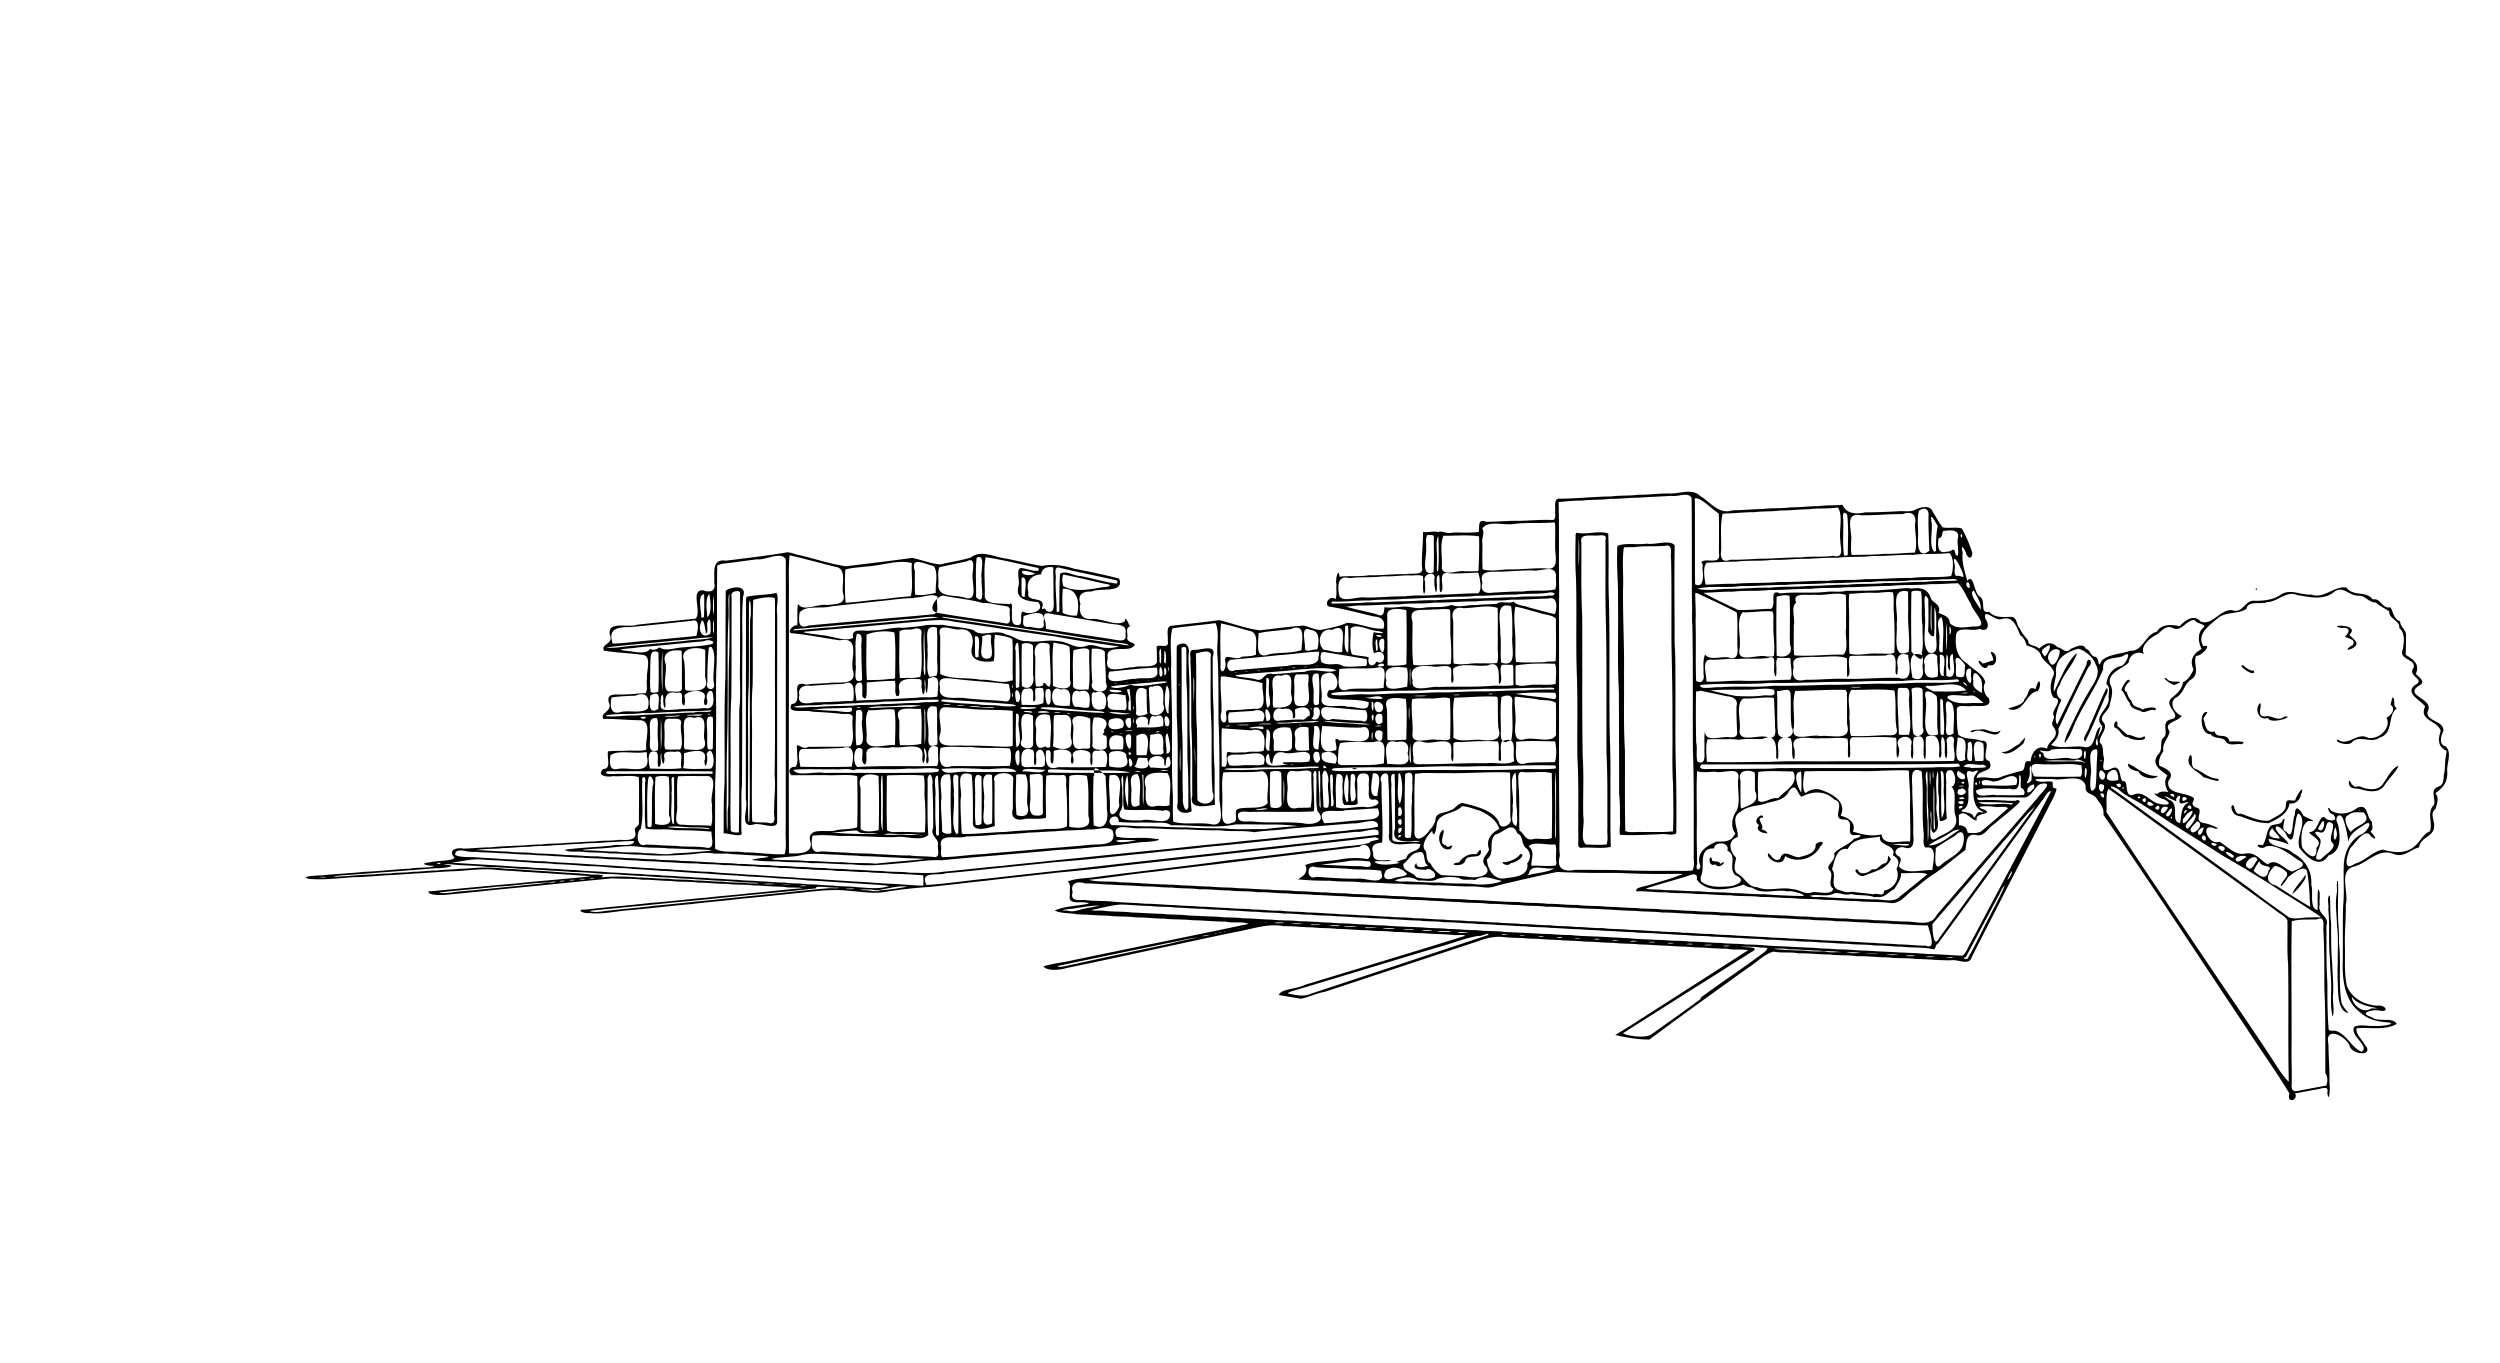 <svg xmlns="http://www.w3.org/2000/svg" viewBox="0 -1500 10305 5620"><path d="M9460.6 1799.9c7.4-28.7 42.8-70.8 24-24.8-4.1 23.2-23.1 40.5-47.3 36.4-6 43.4-50 65.3-86.2 81.6-40.3.3-79.5-14-116.2-28.4-23-1-37.2-18.7-37-41 14.6-22.6 9 40.1 38.2 29.9 37.2 12.2 79 34.4 118.6 28.4 23-16.7 59.2-25.9 67-55.7 1.7-36.7 8.2-26.2 39-26.4m400.5-425c16.7 6.3-1.7 34.7 18.8 44.2-41.2 32.3-11 101.9-70.9 121.4-35.7 25.2-79.9-10.6-112 16.5-12 22-80.7 1.4-61-8.6 44 31 79.4-33.3 126.2-6.5 51.2 6.2 95.4-48.1 74.5-83.1 24.9-14.5 38-37.5 17-54.5q4.2-14.6 7.4-29.5m-778.8 86.8c8.9 25 8.5 63.8 46.6 53.1 6.1 33.7 52 2.4 60.8 41.2 15.3.7 83.9-2.8 48.8 11.9-22.8-4.4-53 11.3-66.4-15.6-16.7-15.8-47-5.3-59.8-26-44.4 3.7-49-98.3-13.5-91.4-4 9.6-11.1 17.8-16.5 26.8m644.5 279.8c30.7 13.6 77 21.5 97.5-13.2 17-24.6 41.8-70.1 62.5-70.2-14 28.2-40.2 50.8-58 79-22.2 34-66.6 26-99.4 16-16.7-4.7-41.6 1.8-47.4-21.4-2.4-40.6 12 22.5 34.6 10zm-679.3-73c35 14.6 53.5 38.5 93.7 41.6 29.3 27.7-90.5-20.3-57.4-5.2-21.1-26.4-80.9-42-57.6-90.8 17.7-9.3-1.9 48.2 21.3 54.3m618.3-544.5c21.3-19 22-40.5-13.3-35-71.1-13.7 80.2-18.7 32.1 26.6 2 12.8 54.6 33.4 12.2 57-34.3 15.3-19-4.3 1.2-13.4 14.6-26-19.5-24.5-32.2-35.2M9348.6 1459c-36 15.1-58.4-36.1-32.5-61 10.8 11.8-18.8 56.8 21.2 55.2 25.7-8 50.8 24.4 79.7-.1 48.6-2.5-58.9 36.3-68.4 5.9m-58.6-195c12.3 35.2-74.8-25-43.9-21.8 10.2 9 29.4 24.9 44 21.8M6498.3 695.6c42.8 10 89.4-10 130.8 3.4 4 91.6-1.1 183.9 2.9 275.5 4 153.5 1.4 309.2 2.5 463.6-.8 89 5.5 177.4 3.6 266.6.8 95.3-1.2 190.8 1.6 286.1-35.5 8.4-76.7 1-114.4 3.2-26.3 5.4-19-16.8-19.3-32.3-1.4-113 2.4-226.2-3.9-338.7-1.7-111.6 1.8-223.4-2.1-335-5.3-135.5.4-271.7-3.9-407.1-4-59.6-2.1-119.8-1.4-179.5zm124 1285.2c8-22.2 1.2-47.6 3.4-71-.6-100.4 1.5-201-3.6-301.3-1.2-176.4 1.4-352.9-2.2-529.2-4-115.6-1.1-234.2-2.3-351 9.5-32.6-25.5-18.4-44-20.8-22.4 1-63-7-55.2 27.8.8 100.6-2.1 201.5 3.5 301.8 1.1 193.8-1.2 387.7 2 581.4 5.4 81.3.5 163.6 2.3 245.2 7.6 35.6-14.5 94 10.7 117.2 28.3.8 57.3 3 85.4-.1M6508 834.6c1.6-37.1 3-86.3-1-117.3.7 39-1.8 78.6 1 117.3m160.6-85.6c38-12.4 79.6-2 119-8.1 33.8 6.6 98-18.8 115.6 7.8-2.6 134.2-.3 268.8-.4 403.2 2.8 43.3 3.6 88.6 3.2 133.2 1.2 129-1.8 258.2 2.3 387a7509 7509 0 0 1 1.4 262.3c-14.4 12.4-45.2.3-66.9 4.4-55 1.3-110.2 6-165 2.2-5-18.7 2.4-43.7-.3-65.1-.1-34.2.7-68.6-3.5-102.4q0-211.6-1-423.4c-6.7-125.7-1.6-252.3-3.6-378.4 1.5-64.2-5.7-127.8-3.5-192 .8-10.1-2.2-21.4 2.7-30.7m25 7.7c-8.2 53.2-1 109.7-3.3 164.2-1.7 118.4 5.5 236.5 3.9 354.8 1 105.7-2.5 211.5 3.7 316.9.8 111-1.2 222.4 1.7 333.3 21.5 7.8 47.6 2 71.1 3.7 41.8-.9 83.9 2 125.3-3 3.2-64.5 1-130.3.2-195-5-78.8-1-158.5-2.5-237.6.8-110.4-1.4-220.4-3.8-330.5-1-119.7 1.2-239.6-1.8-359.2-4.4-17.4 9.2-52.8-15.1-55.7-44.6 5.9-90.2.2-135 6.6-14.7.6-29.6-.5-44.3 1.5m1704.6 592.7c-43.4 4.4-50 73.8-100.5 76.6-61.7-7.2 46-9.4 46.6-44.8 21.7-16 10.9-57.4 46-40.6 4-14 15.3-50.4 19-20.3-1.5 10-3 21.8-11 29m-192.8-161.8c28.5-3.7 34.4 65.9-9.4 54-18 43.4-64.7-48.4-24.4-7.2 11 1.8 27-9.6 44.5-11.5.5-12.8-7.8-23.3-10.7-35.3m44.6 411.5c26 4 45.5-17.8 67.5-29 14.6-7.5 42.2-55.7 23.2-6.4-18.4 18-67 59-90.7 35.4m-128.1-83c7-11.3 35-6.4 52-10.3 26.6 4.2 49.7 21.5 72.4 4.6-17.2 46.6-80.5-19.1-115.6 8.5zm665.2-125.2c2.7 25.2 29.7 21.6 44.6 34.1 13.2-9.6 70-14.8 50.6 3.6-19.6-10.4-40.4 16.5-59.8 1.8-18-6.2-41-10.4-44.2-33.2-16.2-16.4-17.7-38.7-34.7-53.2 5-13.9 28-57.1 35.9-36.3-11.6 9-35 36-12.5 45.7a68 68 0 0 0 20 37.5M8716 1499c-7.7-25.1 18.3-37.4 10.9-8.3 14.2 12.9 27.8 26.3 41.8 37.8 24.5 0 45.6 24 69.9 6 19.4 22.2-53.1 18.8-65.4 4.4-27.2 2-33.4-34-57.2-39.9m178.3 199.5c-12.1 18.6-70.5 9.2-79.4-18.9-11.7-.3-48.6-11.5-42.4-32 39.2 18 69.3 51.4 115.9 50.7zm69.3-375.2c-18.4-1-60-39.4-31.6-26 12.5 20.5 48.1 6.9 54.6 15.6zM3056.3 1929c11.2 28.2-57.1 3.8-73.6 6.4.6-67.8-.6-137.2 3.8-205.2 1.8-147.9-2.8-296 3.7-443.6.7-117.1.1-234.3 1.4-351.5 20.4-16.4 90.2-28 71.4 23.7-6.8 82.1-1.2 165-3.4 247.4-.7 177.3.6 354.6-1.4 531.8-4.3 43.8-.6 88.4-2.4 132.5.2 19.5-.6 39 .5 58.5m-10.7 1.4c2.6-169.1.7-338.5 1.8-507.8 7.6-61.5.2-124 3-185.9-.1-99 .9-197.9 0-296.8-13.3-8.4-41.7-.4-34.6 20-.9 139 .4 278-1.4 416.7-5.9 103.8-1.2 208.3-3 312.4.7 78.7-2 157.8.9 236.4 7.5 6 24.3 7.4 33.3 5m-48.7-4.1c5.7-35.2-1.1-72.4 5.4-108 1-193.2-.6-386.6 2-579.7 5-96.5 1-193.7 2.5-290.5-8 11.7-1.5 68-3.7 96.6-6.6 123.5-1.9 247.4-3.9 371 1 100-5.5 199.7-3.6 299.7 1 70.2-2.4 141 1.3 210.9m80-965.7c40.4-10.5 82.8-6.6 123.4-16.7 12 20.5-2 59.5 3.4 87.6l-.3 851.5c5.2 44.5-70.6 4.5-98.2 15.9-61.1 15.5-18.5-70.2-30.9-103.6.1-275 .7-550.1.9-825.2zm28 12.2c-4.4 117.4.1 235.6-2.6 353.2-6.6 79.3-.5 159.7-2.7 239.4.8 106.8-2.1 214 1 320.7 22.5 8.2 50.3 0 74.2 7.4 28.6 2 12-37.4 16.4-55.3-.7-47.9 6.6-95.5 1.8-143.3 3.1-178.9.6-358.2 1.6-537.2-.3-63.8.7-127.7-.5-191.5-19.4-10-65.5 0-89.2 6.6m-16.4 914.2c4.4-100.8.9-202.7 2.2-304 .7-177.3-.6-354.6 1.3-531.8 7.1-17.1.4-112.7-4.7-60-.7 111.2.7 222.5-1 333.7-5.5 99.7-1.2 200-2.8 299.9 1 87-2.3 174.3 1.4 261l1.2 1.3zm4249.2 152.6c13.7-42.8 47-7.6 76.7-5.6 26.6-7.8 72.7-15.5 69.5-53 13.7-16 45-14.7 19.8 7.7-25.7 51-96 71.6-145.4 40-10.4 57.3-87.9 5.3-67.7-12 12.6 13.4 27.3 39 47 22.9m-86.2-138.8c-33.8-17.8 15.9-56.3 16.5-31.1-36 1.3 8.8 31.7-6.8 48.6 17.3 3.6 41.2 24 5 13.9-14.4-3.5-29-17.8-14.7-31.4m2429 775.1c-42.1-7-42.7-74.1-43.6-114-1.5-31.2-2-62.1-.5-93.3-.9-51 3.6-102.9-3.3-153.6-.7-45.3-9-91-.2-136 1.6-13.5-3.7-52.5 4.2-47.7 2.7 43.4-1 87.2.3 130.9-.2 41.8 6 83.2 4 125.1 9 78-1.8 157.2 8.7 235 1.7 22.3 17.9 37.2 30.3 53.6m-76.6-485.3c2.9 38.1.4 77 5.1 115.2.3 54.4-.6 108.8 4.3 162.8 1.5 42.2 6.1 84.2 4.1 126.7-4.5 29.7 8.2 74.2-2.4 94.4-11.7-49.1-3.4-100.4-6.2-150.5-2.2-31.6-4.3-63-5.2-94.8-6.3-65 .9-131-6.3-196 4-15.7-8-51 6.6-57.8M4852.4 1160.3c39-22.7 53.4 7.7 46.7 40.8-.7 48.2 5.5 95.9 3.6 144.1.8 78.8-1.7 157.9 3.8 236.4 1.8 87.5-3.8 175.5 5.5 262.5-26.2 14.3-70.7 5.5-57.2-34.6-2-119 2.6-238.3-4.2-356.9 0-95.3-.9-190.5-.2-285.8zm17.7 10.5c1.7 111-.9 222.6 2.2 333.5 6 94-.4 189 4 283.3-4.7 17.4 10 73.1 22 40.4 0-65.8.8-131.8-3.7-197.4-.8-93.8 1-187.8-1.8-281.5-5.5-58.1-.4-117-3.2-175.5-.8-9.6-14.7-7.3-19.5-2.7m-5.6 412c-.8 28.4-3.9 79.6 1.4 95.4-.7-31.7 1.2-64.2-1.4-95.4m-4-256.6c5-9.1-5.1-10.1 0 0m147.8 491.2c-33.9 4.2-110 22.2-93.7-37-1-94.8 1.8-190-4-284.4-.9-90.4 1.6-181.1-3.9-271.2 3.8-15-10.3-46.1 13.6-46.3 31.1 2.6 98.1-28.5 78.5 29.1 0 72.9-.7 145.8 3.8 218.3 1 82-1.7 164.4 4 246 1 48.5-1.4 97.2 1.7 145.5m-79-623.8c4.3 102.5-2.2 206.5 4.3 309 2.7 98.5-.3 197 2.3 295.5 24.2 29 81.8 12.1 62-33.8-6.8-96.3-1.4-193.6-4.8-290.2-5.7-87.5-1.4-175.7-3.1-263.4 10.5-40-42.2-21.6-60.7-17.1m-9.2 207.7c1.7-28.4 5.5-103.6-1-108.4zm4.4 177.6c-1.2 29 4.7 111.4.9 101.2 1.2-33.4 2.9-68.3-.9-101.2m3761.6-242.5c6.8 17.7-11 36.1-15.7 53.9-25.1 55.2-47.3 112.1-74.9 166-16.9-11.2 14.3-43.8 17-61.9 24.3-51.3 44-104.7 69.2-155.5zm-2582.6 667.2c9 43.4-51.3 14.2-63 41.3-6.1 34.9-86.3 18-26.6 9.8 17-23.3 40.8-37.8 70.7-33.4 7.6-4.5 9.1-17 19-17.7m-143.3-19.5c5.3 19.9 41.7-18.2 19.1 14.9-42 16.1-65.2-55.3-30.1-79.4 8.7 14.7-23.2 59.6 11 64.5m1756.1 98.7c25.6 5.8 32-21.8 54.6-24.7 20.4-6.6 1.7-52.6 23.2-15.6-19.7 42-71.5 50.3-110.5 67.3-20 9-51.9-30.6-25.9-25.5 8 26.2 45.4 14.1 58.6-1.5m-1449-63.4c26.4 5.4-22.2 39.3-39.5 37.8-16.2 22.5-54.4-10.3-20.4-3.2 24.5-7.5 43.6-13 60-34.6m824.4 41.4c33.4-25.2-.8 28.8-21.1 2.1-33.7 13.9-26-48-14.2-22.5-2.4 18.5 24 1.2 35.3 20.4m-1497.4-392.6c-16.8 8.3-33.6-7.8 0 0M9501.9 2107c17 12.4-62.3 92.5-51.9 75.1 12.2-28.3 36.3-48.8 51.9-75m-1033.8-327c-66 128.3-131.2 257.3-197.8 385.4-47 93.2-95.5 185.7-142.3 279-11.2 38.3-55.8 8.8-85.1 13.8-48.6.9-96.6-5-145.1-5.4-38-5-77-1.4-115-6.6-42.3.2-84.2-5.8-126.6-4.7-38-5.6-76.7-2.3-114.6-7.3-43 .3-85.4-5.7-128.4-4.7-34-6.8-69.4 0-103.5-7.3-40 12.4-70.8 46.7-106.6 68.6-135.1 97.4-270.5 194.4-404 294-46.9.5-95.8-8.2-141-18.6 29.1-18.2 68-41 100-62.6l447.9-287c-28.6-5.4-60 .1-89-6.2-44 .2-87.2-5.2-131.1-5.5-35.2-4.3-71-2.5-106.2-6.6-40.7-.4-81-5-121.8-5.4-34.8-4.3-70.4-2-105.2-6.6-41.1-.2-81.7-5-122.8-5.3-35.2-4.4-71-2.6-106.2-6.7-40.7-.3-81-5.1-121.8-5.4-34.8-4.3-70.4-2-105.2-6.6-37.6-4-73.9 5.6-108.8 18.8-209 68.6-417.8 138.3-626.8 206.9-33.8 5.8-65.4 22.3-98.6 28.7l-91.1-15.2c7.3-26 75.8-24.8 105.9-41.6 220.6-67.3 441.6-133.7 661.7-202.5-2.7-6.5-33.1-1.4-46.8-3.4-41.1-4.4-82.7-3.3-123.8-7.6-40.5.3-80.5-5.6-121-4.9-36.7-5.3-74-2.5-110.7-7.2-41.1-.3-81.7-5-122.8-5.4-34.5-4.3-69.7-2.3-104.2-6.5-39.6 0-78.7-5.7-118.4-4.8-65.3-12.9-129.3 12.2-193 22.8-234.4 48.5-467.6 101.5-702 149.7-28.8 8.5-77.4 13.7-95.7-6.7 39.8-13.1 87.5-16.5 130-27.3 238.8-49.6 477.9-97.8 716.5-147.9-29.2-12.2-63.7-1.3-94.7-9.5-46.3 0-92.1-5.1-138.4-5.8-38.6-4.5-78-1.7-116.5-6.6-38 .2-75.5-5.5-113.6-4.7-38.3-5.4-77.4-2.4-115.7-7.2-42.2-.6-84-5-126.3-5.4-30.3-6.8-68.6-2.5-94.4-16.3 43-18.4 94.6-18.4 141-28-22.5-16.3-89 13.1-78.4-36.1-2.6-18.4 7-42-9.1-55.3 38-15.2 83.7-12.3 124.8-19.8 179-23.2 358.4-42.8 537.3-67.4 149.6-17 299.1-36.5 449-53 43.4-8 91-6.1 132.4-19.4 6-13.2 65.8-9.5 24.7-22.7-128.4 16-256.7 28.5-385 44-131.3 14.3-262.7 29.2-394 43.7-115.6 14-232 24.8-347.6 39.7-60.6 6.3-121 12.9-181.5 18.1-99.7 11.7-199.4 21.7-299.1 34-78 7.6-155.5 18.1-233.6 25.5a1995 1995 0 0 0-169 18.5c-53.5 11.7-107.7 1-161.4-2.9-62.3-7-124.5 0-186.3 7.1-83.9 8.2-167.6 17.9-251.6 25.3-70.3 8.6-140.7 14-211 22.6-85.6 7.3-171.2 18.1-256.8 25.3-54.3 4-109.4 17.9-163.7 11.6-26.9 3.5-58.3-17-12.6-14.3 88.3-10.9 177-16.9 265.1-27.5 76-5.2 151.5-15.5 227.4-21.3 61.4-7.3 123.2-11.7 184.6-18.7 72.4-5.8 144.2-15.8 216.6-20.4-26.3-5.4-55.6-.3-82.5-6.3-41.7.3-82.8-5.2-124.5-5.4-35-5.1-71-1-106-6.6-39.2 1-77.8-5.4-117-4.7-37.7-6.2-76.3-1.4-114-7.3-39.1.3-77.7-5.6-117-4.8-41.7-5.7-84.3-3-126.2-5.7q-152.2 14.7-304.6 30.3c-59.4 5.5-118.8 11.6-178.3 17.2-61.4 6.9-123.1 12.6-184.7 18.7-26.9 3-87.3 6.8-89.8-12.2 121-10.6 241.8-23 362.7-33 99.4-10.8 199.3-18.1 298.7-28.4 21.5-2.3-45.3-4.5-57-6.2-38.8-3-77.5-4.3-116.1-8-31-.1-61.7-5-92.8-5-42.8-4.7-86.2-4.7-129-10-49.5-3-99 3.6-148.2 6.8-47.2.9-94.1 5.5-141.3 8.1-42.7 2.4-85.3 5.6-128 8-51.8 2.4-103.3 8.2-155.4 8.8-61 4.1-122.5 12.1-183.6 7.3-46.8-10.3 33.4-14.8 49-14.5 59.1-6.5 118.8-8.2 178-14.9 63.5-2.2 126.4-10.3 189.7-13.2 28.8-6.2 90.3-1.4 98.1-11.6-24.7 1.6-68.6-9.5-17.9-14.2 28-7.9 94.6-4.5 101.6-19.3-29.4-31.3 7.8-43.2 37-37.3 36.8-.5 73.3-5.5 110.3-5 34.7-4.8 70.1-4.3 105-7.1 35.2.4 69.6-5.7 104.8-4.6 34.6-5.7 70-2.5 104.6-7.3 39-.3 77.6-5.3 116.7-5.4 33.2-4.9 67.2-1.7 100.4-6.8 27.7.8 77.3 6.1 65.3-35.3-6.2-19 19.6-19.6 16-37-.5-62 1.7-124-.5-186-32.5-10.2-71.9-1.5-107-4.3-23 5.8-69.4-1.4-39.7-29.4 35.2-.2 14.1-47.6 19.7-72.3 19.1-3.7 51.7-1.3 77.4-3.2 26.8-1.5 55.6 3.1 80.8-4-8.1-39.1 29.8-124.7-31.8-121.6-48.7-.4-96.7-6.5-145.4-5-15.4-28.2 39.6-30 22.5-67.9-12.4-44 36.7-30 64.5-33.5 29 .8 57.3-5.5 86.4-4.6 11.6-17 1.8-42.4 6.4-62.5-3.3-29.1 22.3-95-20.7-96-52-7.3-104.7-8.4-156.6-17-15-29.3 41.9-26 24-65.4-11.1-59.9 75.8-27.6 112.7-41.7 80.6-9.1 161-16.3 241.4-25.3 26.1-29-24.6-120.8 31.1-116.4 28.3 10.3 53.3 4 45.1-32.3 3.1-39.4-12.9-99 48.7-90 80.6-10 161.4-19.6 241.4-32.5 20.3-6.5 41.8 7.4 62.6 10 63.7 14.9 126.1 36.5 190.8 45.7 91-11.5 182.2-22 273.1-34.7 38.3 8.5 75.8 23.2 114.6 27 41.6-9.5 84.7-16.1 125.3-27.8 43.8-35.1 97.7-1.6 146 3.6 49.1 9.6 98.1 22.3 147.4 30.5 44.8-8.9 90.3-2.8 133.4 11.4a2743 2743 0 0 1 185.7 40.5c23.7 62.9-77.4 36.7-113 53.4-34.5-1-60.7 10.7-46.5 49.9-8.8 39.7 6.2 68 49.9 63 42.2-1.8 103 34 133.7 8.9 0-29.8 20.7 24.7 21.2 23-21.2 1.8-8.1 30.3-11.7 44.9-4 27.3 56.7 18.6 17 42.7-33 13.4-108.6-12.5-97.5 43.4-19.6 72.6 65.8 35.3 106.7 36.4 28.5-9.3 80.8 6.3 96-19.6 0-22 0-45-1.4-66 15.7-10.4 54.5 12.6 45.9-25.4 3.3-21.6-11.8-62.4 22.8-60.7 63-7.7 126.8-13.7 189.2-22.6 55.6 13.6 109.8 34.2 166.5 42.1 60.6-6.5 121.3-15.6 182.1-19.5 23.4 5.2 46.4 17.6 70 18.1 36.5-8 73.7-14 107.9-29.4 50.3.6 103.5 27.6 151 23.7 9.4-31.5-7.4-48.4-37.7-49.7-59.7-13.3-119.2-30.2-179.2-40-34-.7-9.3-51.6 19.3-32.1 6.6-18.3 1.7-41.1 3.7-61.2-6-17 8.3-75 12.8-30.7 40-5.2 80.8.6 120.5-6.2 51.6 1.4 102.4-6 154-4.5 24.3-6.3 75.7 9.4 64.9-31.7-1.4-47.6 5-94.9 4.6-142.5 18.4 3.8 44.8-5 63.5 1.1 12.1-8.6 33.7 9 57.9 1.9 36-1.4 73.9 2.2 108.5-3 2.6-27.5-3.5-55.4 30.5-41.8 45.6.7 90.7-5.2 136.5-3.6 43.5-1.5 86.8-5.1 130.5-4 24.4 4.7 15.7-23 17.4-37 1.6-19.2-8.2-55.3 22.4-50.5 70-.7 139.2-8.5 209-9.3 37.2-4.9 75-2 112.2-7 40.7.5 81-5.2 121.8-5.2 44.7 3.4 97.5-23.6 132.3 10.2 42.2 25.7 78.1 78.4 133.2 59.2 42.1-.1 83.6-5.2 125.8-5.4 37.4-5 75.7-1.4 113.2-6.8 40 .3 79.3-5.2 119.3-5.2 31.3-5 63.9-1.4 95.2-5.7 15.6 39.3 58.6 39.7 94 31.4 45.8.4 91.3-2.1 136.9-4.4 21.9-2.1 47 4 66.4-5 19-11.7 63.4-22.3 73.7 5.2 13.3 22.3 26.2 45 41.2 66.1 26 5.5 54.5-2.8 79.6 4.8 18 31.4 32.1 66.5 43.2 100-.8 30.1-20.5 23.6-26.8-1.3-8.2-20.2-22.4-36.3-13-.3-4.6 42.7 9.4 81 19 117.4 27.2-33.8 26.5 50.6 52 65.2 27.2 17-3.7 70.5 38.2 62.2 21.7 25 55.2 21.7 85.2 21 33.2-2 24.3 31.7 40.7 47.2 8.5 19.8 21.9 33.4 35 50.4-1.8 24.2 31.2 17.4 44.9 33.5 27.2-26 52.1-30.6 75.7-6.2 21.6 3.6 33.9 30.5 55.5 6.6 22-8 49.5-25.7 62.7 1 17.9 4 16.5 27.1 34.1 31.3 26 3.8 9.8 59.4 29.7 16.7 28.6-27 81-27 118.2-41.1 51 5 60.3-67 109.6-78.3 18.8-33.3 62.5-29.3 93.8-22.6 20.1-22.1 58.7-51.4 85.2-20.5 46.7 22.7 79.3-47.8 129-46 48 17.5 52.5-42.2 94.8-38.2 37.6.3 78.2-3.5 109.7-26.4 39.4-24 81.6 3.7 123 .7 54 19.7 95.6-37.7 146.3-28.6 26.4 37.9 80.3 11.4 108 48.7 36-6.4 35.4 38.4 72.4 32.6 12.4 14.9 11.4 47.2 40.7 57.8-.3 23 23.9 33.2 24.1 55.9-.3 27.3.2 55.4-1.5 82 28.6 17.4 60.8 37.2 41.7 78.4 13.4 14.7 46.2 33.2 10.8 50-60.1 43.3 69 51.1 37.5 106.5-5.8 41.3 70 35.3 65.3 80-10 18.6-19.5 55.6 8.8 62 29.6 25.8 3.2 73.3 7.4 105.7 2.1 41-17.4 65.7-49 87.8 16.4 19.2 7.2 44 .1 64.8-25.2 19.8-1.6 48.2-5.5 73.1-1.3 42.8-56.5 42.3-61.8 85.4-36.6 8.7-62.5 44.6-106 26.8-62.7-24.2-104.6 36.4-160.4 51.8-68 15-22.2 105.8-35.6 156.5 1 60-5.8 119.2-3.5 179.2.6 53-3.5 106.5 8.4 158.5 21.2 50.3 71.7 76.3 123.5 79.6 37.1-4.6 52.6 28.7 10.7 20.4-21.6-6-93.9 8-32.4 27 26 23 89-2.6 102.7 28.1-50.1 28.3-109.8 12.4-164.5 17.7-6.5 23.3 21.8 45.3 32.3 66.6 45.1 49.1-52 47-62.4 3.5-19-40.8-103.9-80.4-86.4-4.3.2 54 5.5 107.4 4.2 161.5 4 16.6-1.8 89-9 38.2 8-31.9-24.6-15.7-41.2-14l-91.4 17.1c14.7 28-36.8 44.8-23.4.4-55.8-92.6-119.7-180.8-178.5-271.8-195.6-292.7-387.9-587.6-588.4-877 4.2-28.5-15.2-49-30.5-70.6-18.4-21.2-46.8-11.7-42.8-50.3-19.1-51.7-93-16.6-137-26.8-23.5 1.1-47.6-2-70.9 1.8 13.8 17.6 47.6 4.7 69.7 9.6 9 8.2-8 27.6 17.4 27.2 2.1 10.2-6 20.5-7.9 30.4m-3485.4 573.8c-23.3 1.9-44 8.9-8.6 3.3 9.3-2.7 32.8-8.1 8.6-3.3m-56 12c-38.3 4.4-76.4 15.6-114.5 21.8-151.3 31.7-302.8 62.3-454 94.6 8.6 8.8 43.5-3 63-6.5a57871 57871 0 0 1 399.7-85.5c31-7.6 63-15.3 94-21.1 9-1.4 39.2-9 11.9-3.3m3719-823.2c-19.6 23.9 9.8 49.7-.4 7.8.3-20.7 22-35.6 19.7-58-40-40.4 33.2-71.2 26.6-117.1-1.7-18.3 9.4-41-9-55.1 2.6-35 25.6-68.2 60.9-75.1 18.2-4.4 50.8-72 6.8-40.4-34.3 12.7-86.4.8-81 54-34.3 84.4-90.4 157.6-124.5 242.1-8.6 27.3-55.1 105.4-24 23.4 28.7-58.5 55.3-118 89.6-173.7 22.1-38.2 51.7-73.4 27-113.7-8-26.8-44-56-70-62.8-46 12.3-89.4 35.8-93.2 87 5.6 28.4-13.8 65.7-7.5 89.4 23.6-45.3 57.2-132.4 94.9-158.3-14.6 47-55.4 83-71 130.7-19.5 28.5-15 45 6.5 62.7-14.6 29.9-33.2 79-17.6 100.7 40.7-82 80.5-164.4 121-246.6 2.5-39.2 34.6-13.8 6.8 12.3a9940 9940 0 0 0-123.1 253.8c6.4 28.6-11.7 46.8-29.6 64.7 35.1 18 89.3 2.6 131.6 7.7 56.7 16.8 43.7-75.5 72.4-81.2-4.8 15.2-8.9 30.8-12.9 45.7m-4602.7-127.9c-13.3-4.7-42-5.2-49.3-1.1 34.9-1 67.6 6.4 102.5 4.4 18-4.1-51.2-2.3-53.2-3.3M3786.9 1942c54.1 5.6-39.8-7.6-56-3.4-25.1 5-71.2-9.8-85.5 2.4zm-160 227.8c37.7-1.8 75.5-8 112.3-14.8-44.3-6.3-87.3 11.7-130.1 15-23-7.7-101-1-41.4-.6 19.3 0 41 9.3 59.2.4m3895 251.7c21.3 7.2 45.8 1.9 68.5 3.7-21-4.6-66-3.8-97-7.1-39.5-.2-78.4-5.7-118-4.7a215 215 0 0 0-65.5-1.7q62 5.7 124.9 6.4c28.4 4.7 58.8 3.3 87 3.4m-2863.3-1099c43.7 12.6 91.7-2.5 136.8-6.4 52.1-11.4-37.8-6.6-53-2.3-32.7 1.8-65.6 5.2-97.5 9.1-21.2.2-103.8 7.5-44.5 13 19.1 0 42.8-5.8 58.2-13.4M2255.4 2138c-69.1 1.4-137 14.2-206.1 16.7-79.6 9.6-159.7 14.5-239.3 24.1 22.1 7.3 63.8-3 92.2-4.9 77.3-6.2 154-15 231.3-22 43.3-5.2 87.6-8 130.1-14.2 26.7 2.6 47.6-9.8-8.2.3m2431.2-639.4c36.1-1.6 73.2 3.4 108.3-6.1 1.1-22.9 2.9-55.6-33-38.3-31.7-18.6-18.8 58.6-31.1 26 12.7-40.8-66.8-30.1-45 7 8 12.3-15.6 17.2.8 11.4M2011.4 2074c-49.3-7-101.2-5.2-151.3-11.2-17.2-1.7-47.3 2.3-14 2.6 45.3 4.9-30.3 15.6-50 13.2q-101.7 8.8-203.7 16c-43.8 3-87.5 7.4-131.5 10-24.7 3-79.3 3.4-85 8.8 46.4 0 92.1-6.4 138.3-8 31.6-1 63-5 94.7-5.2 30.5-4.6 61.8-2 92.4-6.8 33.2.3 65.7-5.7 99-5 30.4-4.5 61.6-3.1 92.1-7 33.9-.2 67.2-5.3 101.2-5.4 28.2.3 58.5.8 87.5 5 45.9 1.6 91.4 5.3 137.2 8.4 39.5 1.8 79 5.2 118.5 8 33 1.3 66 4 99 7.2 13.4 1 72.2-1.3 40 11.9a812 812 0 0 1 155.4.7c41-.5 81.5 5.8 122.6 4.9 36.5 5.5 73.8 2 110.3 7.1 38-.2 75.4 5.8 113.5 4.7 35.8 5.7 72.5 2.4 108.3 7.3 10.4-.1 56.1 1.6 34.8-2.5-49.8 0-99.3-6.1-148.8-8.2-32.5-.7-64.7-4.5-97.2-5.5-32.4-3.5-65.2-2.8-97.7-6.5-39.7-2.5-79.5-3-119-7.7-57.3-.4-113.9-8.7-171.2-8.6-42.3-4-84.7-7.5-127.3-7.8-38.6-4-77.6-4.7-116.3-7.8-33.5-2-66.9-4.3-100.5-5.6-32.8-2.6-65.6-4.3-98.4-6.5zm7389.8 80c.5-21.3 33.7-38.6 25-57.6a85 85 0 0 0-49-27.4c-29.8 26.2-47 68.8 3.8 80.8 46.8 28.7 93.7 60.8 141.8 88.4-3.6-47.9-3.6-99.6-13.7-147.7-12-28.2-59.4 11.8-75.5 23-10.8 13.4-18.3 30.3-32.4 40.5m-1019.6-323.8c-43 40.7-77.5 90.2-118.4 133.2-98.6 116-198.3 230.6-297.9 345.7.3 23.4 3.5 107.1 29.6 55.4a131142 131142 0 0 1 384-527c5.5-7 13.7-26.2 2.7-7.3m1702.6-235.5c-36.1-16.5-35.3-47.7-23.7-81.1-9.6-43.2-92.3-42-64-101.5-19.8-27.2-93-59-34-93.1 28.9-20.8-40-33-13.6-67 10.4-37.2-64.8-30.6-44-77.4 4.3-28.4 10.2-64.8-15-85.6 3.5-32.6-43.6-36.5-41.3-68.5-16.2-12-40.5-22.3-55.4-37.1-28.7 1.3-44.2-30.2-71.5-27.7-41 1-65.5-48.4-105.7-11.6-43.3 30.5-97.2 16.8-146.3 8.9-46-19.8-80.1 27.6-124.2 29-25.9 11-78.2-8.8-86 28-34.6 23.2-84.9 9.3-119.7 39.8-32.2 28-87.6 64-57 113.8 40.3-11-9.7 42.5-30.3 39.7-14.4 30.8 18.2 70.6-19.3 96.7-32 19-30 61.2-68.1 77.5-27 27.6 5 66.4 27.6 72.3-10.8 25.6-78.3 25.7-50 64.3-1.2 27.4-32.1 48.9-25.1 82-12 17-23.3 40.2-15.7 60.3 29.2 13.4 65.3 28 36 62.9-8.3 51.9 56.5 46.8 89 61.5 41 14.3-10.7 25.3 23 47.1 43.4 6-15.1 55 33.8 64.8 16.5.4 86.5 28.7 45 22.1-64.9-27.2-25.6 73.3 19 54.4 36.2 19.7 62.8 57.8 108.5 49.2 41.5-8.3 63.1 30.4 91.3 44.3 36.3-28.7 67.2 21.5 101 29.7 19.8-8.9 70.7-24.2 26.2-46.6-37.8-25.5-89.8-68.3-135-56.7-20.3 19-56.3-15-13.3-5 16.2-20.6 13.8-54.1 31.5-77.5 14.8-14.4 45.8-2 51.6-27.5 21.8-20-14.9 41 14.3 48.6 32.3 43 22.6-48.4 36-69.5.7-46.5 21-21.4 34.9 3.8 14.9 11.5 66.6 26.7 22.9 21.4-33 10.5-34.4 75.4-28.3 108.6 12.2 22.4 63.3 70.6 59.1 2.5 35-34-34.8-52-28-65.1 41 1.4 37.4-90.5 70.8-52 23.2 8.1 47.6 6.2 26.3-20.6-22.8-2.1-28-47.6-9.3-15.5 35.3 20.3 78.2 13.2 109-11.5 46.1-19.6 35.3 38 60.1 57.1.2 20.2 7.3 28-6.4 41.3 15 12.3 35.4 43.8 2.4 19.5-22.4-40.9-65.6 29.5-86.3 49.6-11.6 28-33 99.8 20.2 62.8 42.3-11.5 71.3-49.5 114.4-58.1 49 14 97.9 18.1 134.5-16.5 21-17.3 31.2-47.6 60.5-59 11.8-38.5-14.7-77.4 16.4-109.3 8.2-29.1-20.1-62 21-76 23.7-9 15.3-36.1 21.9-56.5 3.3-28.4 2-53.7 8.7-83.3zm-3108.7 493.7c12.6-19.1 3.7-46 6.3-68.6-1-143.5 1.8-287.4-3.7-430.4-1.2-170.4 1.3-341-2.2-511.3-3.1-32.1.7-64.6-1.8-97-.5-143 .3-286-1.2-429-16-26.2-56-2.8-83.7-8.3-45.8 3.1-91.7 4.6-137.4 7.7-39 0-77.5 5.7-116.6 4.7-37.6 5.4-76 2.3-113.6 7.2-32.5-.3-64.7 3.1-97 6 2.9 119.3.4 239.7 2.2 359.6 0 40.7-1.1 84.2-.6 126.2 1 293-1.2 586 1.8 878.8 2 31.3-2.5 62.6 2 93.7-16 53 16.6 67.4 62.6 57.8 64.7.6 131.1-.6 194.7 1.8a4504 4504 0 0 0 184 2.4c34.6-1.1 69.7 2.1 104.2-1.3m1349.3-281.6c-32.2 32.3-70 60.3-105 90.3-25.4 15-39 51.3-71.7 45.5-45.8-11.2-41 32.3-46.8 61.1-43.7 32.2-85 69.3-129.6 98.8-28.4 16.8-53.5 40.6-79.9 60.9-33 20.7-58.5 65.7-102.2 58.5-45-6-90.5-2.4-135.4-7.6-45.1.2-89.7-5.7-134.9-4.9-42.8-5.7-86.3-1.8-129.1-7.2-43.4.2-86.3-5.6-129.8-4.6-42.2-6-85.2-1.7-127.4-7.3-46 .4-91.6-5.7-137.7-4.9-42.7-5.7-86.2-1.8-129-7.2-40.3 1-79.8-5.5-120-4.3-13-16.4 41.6-20.5 58.9-28.3 39.5-12 80.5-22.6 118-38.1 42-8.2-42-4.6-56.2-5.2-65.6.8-130.9-1.2-196.2-4-84 .3-167.8-.1-251.6-4-50.5 9.2-99.8 22.3-150 32.5-36.7 10-74.7 16.1-110.6 27.9-31.2 9.7-65.4-3.2-98-.6-51.1.2-101.6-5.9-152.7-4.5-44.3-6.7-89.6-1-133.8-7.3-53 1-105.3-5.7-158.2-4.9-44.5-5.9-89.6-1.6-134-7.1-44.2.3-88.4-1.2-132-5.8 18-10.9 45.6-25.3 30.4-58.7 45.2-18.3 98.2-14.2 146.3-24 36.6-5.7 73.2-7.3 109.7-.6 27-10.3 8.7-81.8-32.7-51-142.2 17.5-284.7 34.5-426.9 52-142.3 17.6-284.5 34.4-426.9 51.9-87 9-173.7 23.5-260.7 32.5 33.3 11 89.2 4 131.3 10.7 43.3-.1 86 4.7 129.2 6 40.5 3 81.2 2.3 121.6 6.1 39.3.8 78.4 4.8 117.8 5.2 38.8 4.3 78.3 2.5 117.2 6.8 41.3.4 82.5 4.9 123.8 5.4 36.3 4.4 73.2 1.5 109.4 6.5 43.4-.1 86.3 5 129.6 5.3 36.5 4.6 73.7 1.8 110.2 6.7 43.7 0 87.1 5.2 130.8 5.5 35.9 4 72.3 2.2 108.2 6.5 41-.1 81.7 5 122.8 5.3 37.8 4.7 76.3 1.6 114.2 6.7 68.2.7 136.1 9.1 204.5 8.6 38.8 6 78.5 2 117.3 7.5 41.1-.7 81.6 5.6 122.7 4.5 40.4 5.7 81.7 2.8 122.3 7.5 40 .8 79.6 4.7 119.6 5.3 37 4.5 74.5 1.8 111.4 6.6 43.2 0 85.9 5 129 5.5 38.3 4.5 77.4 2 115.8 6.6 40.7.3 81 5.2 121.8 5 53.5 4.8 107.5 6.4 161.2 8.2 35.2 4.3 71 2.1 106.2 6.7 41.5-.7 82.4 5.9 124 4.5 38.4 6 77.7 2 116.3 7.5 43.3-.2 86.2 5 129.5 5.3 44.7-.7 102.4 23.1 126.8-28l416-482.8c12.5-19.6 71.5-67.7 13.4-56.7-27.1 6.3-37.1 61.1-76.9 56-62.2 0-125-2.3-186.9 1.2.8 17.1 32 6 46.2 9.5 38.4-1.5 76.4 4.4 114.6 3 3.8-6 18.2-2 14.8 6m357.8 40c150.1 228.5 304 454.5 456.4 681.5 81.7 121.1 164.9 241.2 244.4 363.8 14.4 24.9 43.2 62 51 66.7-3.7-161.5.1-323.5-2.7-485-5.4-59.9-1.2-120.4-3-180.6-10.2-18.8-34-27.2-49.9-41.8-160.7-116.5-321-233.9-481.6-350.5-69.2-49-135.8-101.7-206.2-149-13.4 24.8-5.1 66.3-8.4 95m-735.4 467.7c-47.2.2-94-5.3-141.1-5.7-37-4.6-74.5-1.8-111.4-6.6-41 .5-81.6-6-122.7-4.6-38-6-77-2-115-7.4-42.4 0-84.5-5-126.9-5.3-36.9-4.6-74.5-1.8-111.4-6.7-41 .6-81.6-5.9-122.7-4.5-40.3-6-81.6-2.4-122-7.5-39.8 0-79-5.6-119-4.7-38.1-5-76.8-2.8-115-7.3-43.1 0-85.7-4.3-128.7-6-38.3-3.2-76.9-1.8-115-6-40.2 0-80-6-120.3-4.5-37.4-5.8-75.7-2.3-113.2-7.4-41.1.6-81.6-5.8-122.7-4.6-40.4-6-81.6-2.3-122-7.5-40.1-.3-79.8-4.8-119.9-5.3-36.9-4.6-74.5-1.7-111.4-6.7-43.1.1-85.8-4.9-129-5.4-38.3-4.5-77.3-2-115.7-6.7-41.4-.4-82.4-5-123.8-5.2-37-4.7-74.5-1.7-111.4-6.7-41.1.5-81.6-6-122.7-4.6-38.7-6-78.3-2.1-117-7.4-41.2.2-81.8-6-123-4.5-37.5-5.9-75.8-2.3-113.3-7.5-38.8.9-76.9-5.7-115.7-4.5-44.8-4.5-89.8-4-134.6-7.6-35.6 0-70.7-5.6-106.4-4.4-32.3-11.1-63.8-2.8-52.6 36.4-11.9 36.7 23.7 31.6 47.1 31.5 42.6 5.4 85.7 2.4 128.2 7.8 41 3.5 82.4 3.5 123.3 7.7 40.7-.3 80.9 5 121.6 5.4 34.5 4 69.6 2.6 104.1 6.6 38.5 0 76.5 5 114.8 5.2 35.5 4.3 71.5 2.4 107 6.8 37.2-.4 73.8 5.9 111.2 4.5 36.7 5.4 74.1 2.9 111 7.5 39 .1 77.7 4.6 116.7 5.6 33.3 3.9 67 1.9 100.2 6.3 39.8-.2 79 5 118.8 5.4 35 4.5 70.5 1.6 105.4 6.6 39.4-.2 78.3 5 117.6 5.2 33.8 4.3 68.3 2.2 102.1 6.7 39.8-.1 79 5 118.8 5.4 34.6 4 69.6 2.6 104.2 6.6 38.5-.4 76.4 5.7 115 4.7 35 5.6 70.8 2.3 106 7.3 37.8-.4 75 5.9 112.9 4.5 36.1 5.7 73 2.6 109.3 7.5 39.3.1 78.2 4.6 117.5 5.5 34.5 4.2 69.7 1.8 104.2 6.5 37.8-.4 75 5.8 113 4.5 37 5.5 75 3 112.2 7.5 38.2.8 76.3 4.5 114.5 5.5 33.2 4.1 67 1.9 100.2 6.4 39.8-.2 79 4.9 118.8 5.3 36.6 4.3 73.8 2.4 110.4 6.7 38.3.8 76.3 4.6 114.5 5.5 33.9 4 68.3 2.3 102.2 6.4 38.2 0 76 5.6 114.2 5 47 21.1 11.3-66.6 8.6-83.2m-4413.7-404.7c2-70.1 1.6-140.8.2-211-39.6-8.7-84-1.5-125.4-3.8-48.8-.1-99.5.5-147 .2-16.9-19.8-.7-37.3 17-33.7 15.4-16.8 5.8-49 7.3-72.4-6.8-40.7 22.5 7.4 45.2-10.8 58.2-.5 116.3 0 174.4-1 20.9-29.9 4.3-79.2 9.7-116.8 2.2-26.6-35.7-14.2-51.6-18.8a1926 1926 0 0 0-115.2-8c-25.9-10.6-110.4 12.5-84.5-32.3 26.4.2 23.5-28.6 23.2-47.7-4.6-32 5-40.9 36-31.8 34.3-5.3 69-3.5 103.4-8 41.8-1.7 108.5 9.3 88.9-53.6-10.4-45.6 33.6-137.7-54.4-121-64.7-9.3-129.8-22.7-194.3-29-26.9-.2 1-36.3 19.6-32.7 2.8-29.5-2.1-60 3.7-88.9 20 35.4 81.5-2 119 5.2 32.6-4.4 82.5.1 66.2-48.8-7-34.7 18.2-101.8-30.7-108.6-63.3-15.2-125.9-33.5-189.4-47.7-6 57-1.5 115.3-3 173 .5 351.8-1 703.7.2 1055.5 37.8 1.8 107.1 3.3 86.4-55.4-6.7-56.8 75.8-26.4 111.2-40.6 27.5-4.5 58.2-2.2 84-11.5m4793.6-792c-14.9-35.7-29.2-80.7-76.5-66.3-24.6 11.6-78.3-50.2-67-1 18.7 23.8 11.4 58.3-23.6 41.4-28 13.6-90.5-13.8-97 24-5.4 45.3 1.2 92.5 45 118 20.8 24.3 66 42.4 75.4 77.8-13.1 23-3.7 53 14.9 67 14.7 44-47.8 27.5-76 32-20.2 3.2-62-11.8-56.3 21.3 0 32.3-.2 65.3 6.1 96.6 28.5 21.2 63.9 13 95.4 25 50.5-4.4-8.8 75 31.6 83 26.6 50-49.8 32.3-50.9 70.6 33.4-8.9 59.1 4.6 90-.9 29.3-12.2 60.7-20.2 91.3-28.1 27.9-3.2 2.7-50.2 40.4-39.6 3.6-36.4 26.5-70.3 68.3-52.9 2.8-34 57.4-46.1 26.5-89.2-17.2-18.2 10.7-34-1.7-52.1-2-22.6 44.3-63.7 2.2-68.2-18-24.8-14.1-60.1-3.5-86.3 22.2-35.3-42.8-59.8-49.6-91-10.8-22.9-35.6-31.9-58-38.2-6.1-17-10.2-30.4-27-43m720-61.7c-37.6-3-54.4 53.7-94.1 31-26.2-10.3-43.3 14.6-61 27.5-31.7 15.6-72.1 50.2-54.8 82-27-16.7-61.3 3.1-63 34.6-25.8 25.7-90.8 42.7-76 90.4 15 24.5 4.7 56.4-1.9 82.4-1.5 27.5-50 48.1-26 73.4 22.2 26.3-19.8 55.9-14.9 83.3 19.6 17.5 9.1 43.1 17 62.8 2.8 19.7-19.7 64.1 26 47 46.9-26.4 34.3 34.8 51.7 49.7 27.8-7.5.5 73.1 47.4 54.3 35.7-14.8 62.5 24.7 93.6 36.2 24 9.4 77.9 10.3 27.7-16.8-13.7 0-58.3-31.5-27-20.8 7.6-9.6 25.8-13.2 46.2-7.6-11.8-18.8-20.4-47.3-3.7-68.5-24.4-20.6-71.2-44.2-38.6-87.2 20.6-17.9 5.9-47 19-67 31.9-19.7-16.4-70 40.2-79.1 40-16.5-40.1-55.5-3.2-86.6 22.8-19 42.5-36.2 46.8-65.5 21.5-8.9 34.4-32.6 43.3-51.8-18.6-38.2-.4-67.4 32.8-84.2-12.6-28.3-19-63.3 6-87 22-16.1-29.6-16.2-33.5-32.5M2956.5 830.7c-2.3 134.6.3 269.3-2.4 403.8-5.4 93.3-.3 187.3-2.8 280.8 0 71.6.4 143.3-3.5 214.7.2 89.6-1 179.3 0 268.8 33 19 81.3 7.3 120 14.7 55.6-.1 110.6 10 166.3 7.6 10.2-32.6 2-71.5 4.7-106.7.1-369.2.7-738.4.2-1107.6-16.5-37.2-83.2 3.4-119.6-1.2-48.2 6-96.3 13.2-144.6 18.6zm4203.7 1269.7c32.7 15.8 42.4 55.6 83.2 56.7 44.6 19.7 97.5-3.4 146.6 8.5 27.2-.3 51.3 25.1 79.4 12 26-3 81.5 14.6 87.6-14.6-27.9-15.6 4.8-55.3-15-74.8-22.6-22.1 29.4-39.5 18-70.3 23.3-26 60.7-34.2 83-61.1 16-1.2 46-17.1 6.2-14.6-52.2 6.8 6.5-66.9-52.5-64.1-49.4-3.5 13.2-68.7-35.4-82-39.5-39.2-92-34.6-135.1-12-19-11-21.3-61-50.4-25.1-18.2 39.3-57 41.7-91.4 51-33.1 13.7-76.3 8.4-108.8 35.5-46.2 23.6-6.8 75.1-13.1 105.2-45.8 13.4-30.3 63.3-6 84.7-3.8 21.5-14.4 47.5 3.7 65m811.3 313.3c-43.5-11-88.6-5.8-132.7-11.6-37 .2-73.5-5.8-110.7-4.5-37.3-5.9-75.5-2.4-113-7.5-37.7-.1-75-5-112.8-5.2-35.5-4.7-71.8-2-107.4-6.8-37 .2-73.5-5.8-110.7-4.4-36.8-5.5-74.3-3-111.3-7.5-38.3 0-76.2-5-114.5-5.2-35.6-4.5-71.8-2-107.4-6.7-38-.4-75.5-5-113.5-5.4-35.2-4.3-71-1.9-106.2-6.6-39-.3-77.7-5-116.8-5.2-34.1-4-68.8-2.7-102.9-6.7-39.5-.2-78.6-4.9-118-5.5-35.2-4.4-71-1.8-106.2-6.6-37.7-.2-75-5-112.8-5.2-35.1-4.6-71-2-106.1-6.8-37.8.3-75-5.8-113-4.5-35.4-5.7-71.7-2.4-107.2-7.4-39.4.2-78.3-5-117.6-5.3-33.8-4.3-68.3-2.2-102.1-6.7-39.8.1-79-5-118.8-5.4-35-4.5-70.6-1.7-105.4-6.6-37.8.3-75-5.6-112.7-4.6-35.4-5.7-71.6-2.3-107-7.4-39.8.1-79-5-118.8-5.4-33.6-4.4-67.9-2-101.4-6.6-40 0-79.6-4.6-119.6-5.5-34.5-4.4-69.6-1.7-104.1-6.5-40.4-.3-80.4-5-120.7-5.8-40.2 2.2-80.9 14.8-121 22.4 9.1 5 32.6 1.2 47.2 2.8 39.5 5.4 79.7 2.4 119.3 7.6 41.2 1.2 82.3 4.5 123.6 5.4 35.6 4.3 71.8 2 107.4 6.7q62.8 3 125.5 5.5c34.2 4.5 69.2 1.4 103.4 6.5 38.7-.4 77 4.7 115.6 5.2 38.2 4.8 77.2 1.5 115.4 6.7 42 0 83.6 4.7 125.5 5.6 36.9 4 74.3 2.2 111.3 6.5 36 .9 71.6 4.8 107.8 5 55 4.6 110 5.9 165.2 8.5 34.5 4.2 69.7 1.7 104.2 6.4 38.8-.7 77 5.9 116 4.5 38.4 6 77.7 2 116.2 7.6 52.5 2.7 105.2 4.5 157.5 8 37-.3 73.4 5.8 110.5 4.4 44.3 5.4 89.1 5 133.7 7.7 44 3 88.2 3.8 132 7.8q60.6 3.6 121.3 5.6c36.7 4 73.7 1.6 110.1 6.4 41.8 0 83.2 5 124.9 5.4 35.2 4.3 71 2.2 106.1 6.6 44.7-.2 89 5.4 133.6 6.8 48.3 1.6 96.5 5.5 145 6.7 32.3 3.9 65.2 3 97.6 6.5 41.2-.6 81.7 5 122.9 5.4 41.7 3 83.4 4.5 125.2 6.8 40.7 2 81.6 3.2 122.2 6.9 48 .9 95.7 4.8 143.7 7 17.6-13.4 23.6-38 35.8-56.5 110-207.3 220.5-414.6 330.1-621.8-18.7-.2-24.7 26.8-37.5 38.9-143.3 196.7-286 394-429.9 590.4-10.8 4.4-6.7 18.3-16 23.2m-2800.8-483.2c-46.1-8.4-94-1.4-140.4-7.8-48.7.6-97-1.7-145.5-4.1-62 1.4-123.3-5.7-185.2-4.3-33.8 4.8-120.9-28.8-97.3 34.2 51 12.1 104.5-.3 156 8.8 57.7 4-30.2 15-49 13.6-65 7.4-130 16.8-195.7 20.8-51.6 4.9-103 10-155 11.9-85 8.8-170.6 14.7-255.9 22.8q-111.2 8.8-222.2 19.7c-51.7-2.8-105.7 7-158.2 11.2-70.5 6-141.5 14.2-212.2 5.4-54.6 1-108.6-6.2-163.2-4.5-45.8-6.6-92.6-1.7-138.5-7.5-36.4.2-73.5-.7-109-5.7 17.3-10.2 110.6-10.8 45.2-17.1-43-1.9-85.9-5-129-7.3-26.6-4.7-55.2.5-81.2-3.6-32-4.8-65.5 3.5-97.8 5.2-64.6 4.6-129.8 7-194.2.5-42.7.6-84.9-5.7-127.6-4.6-38.9-6-78.7-1.9-117.6-7.4-22.7-1.9-52.6 4.3-69.3-8 64.4-9.2 129.4-10.4 194-17.2 24.7-8 91.1 8 91.4-18.6-37.7-.3-75 4.2-112.7 5-36 4.2-72.5 2.2-108.4 6.6-35.7.2-70.9 4.8-106.5 5.3-34.3 4.6-69.3 1.8-103.7 6.7-36.5 0-72.7 4.8-109.2 5.4-36.5 4.5-74 1.4-110.1 8.5 43.9.3 87.2 5.7 131.2 5.6 35.8 5.8 72.4 1.8 108.2 7.2 43.8 1.9 87.7 3 131.3 7.5 43.4-.5 86.2 6 129.6 5 39 5 78.6 3.1 117.5 7.5 39-.6 77.3 5.7 116.4 4.5 37.3 6.3 75.6 1.8 113 7.4 43.1-.5 85.7 4.9 128.8 5.5 34 4.5 68.8 1.5 102.8 6.5 42.6-.7 84.5 6 127.2 4.7 36.7 6 74.2 2 111 7.3 39.5-.7 78.3 5.6 117.9 4.6 35.6 5.8 72 1.9 107.7 7.3 43.3-1 85.8 5.6 129 4.9 37.5 5.8 75.7 1.8 113.1 7.2 47 .6 93.6 4.5 140-3.7 83.3-7.4 166.3-17.9 249.5-24.8 73.7-8.8 147.8-14.8 221.7-23.3 150.4-14.6 301-31.3 451.6-45.4 87.6-9.4 175.5-19 263.3-27 73.5-9 147.8-14.6 221.3-23.3 84.5-7.9 168.8-18.1 253.6-25.2 43.6-8 89.8-4.6 132.3-17.7.3-43.4-71.9-9.4-102-12.8-88.7 6.7-177.3 14.6-265.9 22-47.1 7.3-95.3 6.6-142.1 14.6m4414.5 993.3c-.8-116.7 1.4-233.7-4-350.1-.3-78.9.3-157.8-4-236.4-2-21 9.7-64.2-27.4-47.6-34.4 1.6-70-2-103 7.6-3.3 169.9-.1 340.2-.9 510.3-1.4 56.2 2.3 113.2.3 168.6-.8 35.4 32.7 17 52.5 15.3l90.5-17c5.8-15.4 6-36.8-4-50.7M7100 619.7c-10.5 48.9-3.6 99.6-5.6 149.4-4 27.9 3.2 52.8 38.1 38 41 1 81.6-2.2 122.4-4.1 56.1.2 111.8-5.7 168-5.3 44-6 89.2 0 133.3-6.7 49 12.6 28.7-37.6 29.7-64-6.3-43.1 12.2-102-10.2-135.2-40.4 6.7-81.9 1.7-122.4 7.7-38.3-.5-76 5.7-114.4 4.5-35.4 5.7-71.5 2.3-107 7.3-41.7-.5-83 5.4-124.8 5.2zm-69.6 290c39.4-.3 78.9-4.3 118.5-3.1 61.4-5.8 123.2-1.8 184.5-7.6 67.8 1 135.1-6 203-4.9 49.6-6.8 100.4-.3 150-7 63.8 1.1 127.1-6 190.9-4.6 54.8-7 110.5-.2 165.3-8 8.7-22 13.6-79.6-8.5-94.8-48.8 6.1-98.6 1.1-147.4 7.5-56.3-1.5-112 5.8-168.2 4.5-47.1 6.1-95.4 1.4-142.5 7.4-41.6-1-82.8 2.4-124.2 4.2-49.6-.8-98.6 6-148.3 4.4-48.7 6.5-98.5.9-147.2 7.5-41-.7-80.6 2.8-121.2 4.4-17.7 16.8-9 66.5-4.7 90m5.4 730.9c86.8 3 174 0 260.4 0 87-5 174.7-1 262-2.4 165.1-1 330.5 1.3 495.5-1.5 9.4-23.6-3.7-52 0-78 7.5-35.8-40.2-25.8-27.9 5.7-1.5 20.5 3.8 44.1-3 62.4-15.6-17.4 5.2-76.7-17.4-90-7.7 15.9-1.8 38.4-3.5 57 4.8 26.8-11.6 47.5-8.7 8.7 3-38.6-2.4-88.2-54.1-64.5-4 30.6 2.6 63-3.6 93-21.3-24.8 21.3-118-46-91-9.1 27.3 2 60.2-6.3 88.3-12.5-11.9-2.3-36.8-6-53.7 18.9-54-75.6-46.4-51 4.8 7.7 17-5.7 69.7-8.6 26-1.6-20.9 2.3-43.2-2.3-63.6-56.5-7.4-116.8-.9-174.8-3-25.7 2-10.5 37.9-14.6 56.5 5.3 25.4-11 43.8-8.5 7.2-1.3-19.1 2.3-38.9-2.5-57.5-32.2-7.7-71.4.7-105.9-2.3-41.7 7.4-139.3-26.8-111.4 48-.2 10.4 2.9 53.7-8 32.3-5.5-25.4 2-57.4-9.2-79.3-39.6-13-57.8 8.5-50.5 44-.5 10.4 3.5 56-8.4 35.6.3-43 4-102.7-57.8-76.9-31.4 1.4-63.9-2.7-94.5 3-14.4-1-32.4-3.7-49-2.3-27.4.7-54.9-1.3-82 1-8.8 27.4-3.7 63.2-2.4 92.5m829.6 35.5c-67.3-3.5-135 4.7-202.5 2.2-74.7.8-149.7-1-224.3 1.4-4.7 22.6-12.5 80.5 4.8 89.2a66 66 0 0 1 72-9.3c42.9 15 98.2 50 71.5 102.7 30.6 7.5 66.6 29.6 50.5 65.6 40.5 12 76.2 21.4 118.7 11.4 5.1 52.6 77.6 23.8 117.2 29.8 3.4-51.5-1.8-107.8 0-161.2 1.8-43-4.6-85.1-4.3-128l-1.9-2zM9627 2749c47 14 64.4 68.5 107.5 86.5 36.4-23.9-51.3-66-30.2-102.8 26.1-12.6 58-.9 86.5-4 19.4 3.3 102.3-8.8 45.6-15-38.3-2.7-77-12.7-105.8-39-67.2-49.5-76.6-138.8-73.6-216.2.9-75.3-1-150.8 1.6-226 5.7-58.8-.6-118.5 3.1-177.3 5.2-47.2 26-89.9 68-114.8 20.9-2 58.2-60.6 22.1-45-29.7 20.4-67.4 38.9-72 76a413 413 0 0 0-20.1-91.4c-10.2-36.9-41.8-13.3-22.8 16.7 9.9 48 17 112.4-39.2 129.6-35.8 59.3-92.9 4-119.7-31.8-13-42.1 21.8-86.3 9.3-124.7-19.1-41-22.6 8.5-26.7 30.4-6.8 21-4.2 91.6-34.5 45-3.5-17.7-48.5-57.1-45.3-28.9 9.6 26.1 46.3 42.9 52.7 64.3a348 348 0 0 0-82.1-22.8c.5 37.4 75.3 29 100 58.8 49.4 24.1 80.2 75 75.6 129.7 10 32.1-9.1 98.2 25.8 105 2.1-28.4-1.7-57.6 2.5-85.5 12.2 10.8 3.7 43.2 6.4 63.3-11.3 41 42 46.2 27.8 87 .7 78.8-1 157.7 4 236.1 0 64.4 0 128.8 5.5 192.8 6.9 6.4 19.1 2.2 28 4M6221.3 1684c-88.1-3.4-175.8 5-264 2.6-41.4 1.9-85-3.5-124.7 3.4-4.8 80.9-1 163.7-2.3 245.4 6 47 52.6 4.8 63.9-16.1a74 74 0 0 0 23.6-45.2c4.1-27.3 42.4-22 62.3-34.8 19.5-5 27.6-28.7 49.3-29.2 52.9 13 125.3 29 149.6 79 2.8 36.7 60.3 9.7 46.7-19.4-.7-61 1.1-122.1-1.3-183l-2-1.8zm-1385 203.3c51 14 105.4.7 157.3 10.3 65 11.9 28.2-81.4 33-120-.9-102.7 1.5-205.5-4-307.9-.7-87.9 1.2-175.9-4-263.4-5.5-44 10.3-102.8-8.5-137.9-59 8.1-118.8 12.7-177.6 21.8-13.4 51.2-2 111-5.5 165.5.9 90.4 5.5 180.6 3.8 271.2.5 83.2-1.4 166.7 3.7 249.7.8 36.9-1.6 74 1.8 110.7M3805 2108.2c-42.9-3.7-85.9-5.7-129-6.9-33.1-4.4-67-1.9-100-6.6-42.6 1-84.5-5.8-127-4.6-39-6.5-79.1-1.7-118.3-7.5-38.4.5-76.1-5.7-114.6-4.5-35.2-6.2-71.5-1.7-106.7-7.4-42.6.8-84.6-5.8-127.2-4.5-36.7-5.9-74.3-2.2-111-7.4-46.5 1-92.5-4.5-138.8-5.4-36.3-4.2-73.2-2.3-109.4-6.7-37.7-.1-74.9-5.7-112.7-4.5-36.8-5.3-74.2-2.8-111-7.4-39.1 0-77.8-4.8-116.8-5.7-32-3.7-64.3-2.2-96.2-6.3-42.6.3-84.6-5-127.2-6-33.7-3.4-68-1.8-101.7-6-26.5 6.3-80-23-81.5 13.3 23.2 11.5 55.7 7.3 82.8 9.6q44.3 3.1 89 5.3c31 4 62.9 2 94 6.5 33.5-.1 66.4 5.4 100 4.7 34.5 3.8 69.4 5 104.2 7.1 43.7 2.1 87.3 5.5 131 8.2q57.5 3 115 8c33 .6 65.4 5.2 98.4 5.3 29.5 4.6 59.8 1.9 89.4 6.7 49.1 1.2 97.7 8 146.9 8.1 51 6.5 102.5 6.3 153.5 11.8 33.7.2 67 4.5 100.7 6 32.8 2.3 65.6 4 98.4 6.2 38.6 4 77.6 4 116.2 7.8l122.3 8c51.5 2.4 102.7 7.3 154.1 9.6 44.5 1.6 89.7 6.9 134 7.6.7-14.1 1.5-28.4-.8-42.4m2072.4-99.6c5 17.8.2 41.1 19.6 50.8 9 19.7 25.3 36.5 43.3 47.5 45.4 4.4 79.5 1.2 117.9 8.6 31.8 4.6 100.8-8.2 62-48.8-19.5-28.5 13.3-44 17.7-66.1-14.7-40.4 11.8-69 42.5-83.8-13.2-38.5-45.8-59.3-82.1-76-24-5.6-47-17.1-72-17.6-31.9 35.3-100.1 23.7-105 79.7 0 15.2-11 57.3-17.8 22.5-17.9 15.4-51.3 61.2-26 83.2m-2058.3 139.6c84.3-5.7 168.7-18.8 252.9-26.9q179-20.4 358-39.7c112-12.3 224-25.7 336.2-37.7 102.1-11.9 204.4-22.7 306.6-34.3 130.4-15.2 260.9-29 391.7-43.9 72.3-8.4 144.6-16 217-24.7 12.8-44-66.1-5.7-91.3-12.5a61368 61368 0 0 1-337.8 34.3c-94 9.8-188 20.4-282.3 28.6-71.5 9.6-144 14-215.8 23a22607 22607 0 0 0-234.1 23.9c-58.8 6.5-117.3 11-176 16q-117.9 12.5-235.6 24.3c-70 7-139.7 15.3-210 20.8-30.4 12.4-109.5-12.7-79.5 48.8m149.3-210.6c58.8 1 117-7.3 175.6-8.3 53.5-6 107.3-6.7 160.8-11.6 30.8-2 69.3 2.1 93.2-11.5q2.3-82-3.2-163.4c-2.3-17.5 8.7-53.7-19.8-47.9-20.6 1.5-42.3-2.7-62.1 2.6-4.6 57.1-1 115.9-1.4 173.2-26.7 7.8-56.7 2.3-84.8 4.3-34.7 10.2-63.4-1-51.8-41.8-.3-41-.1-82.7 1.8-123-.2-34-95.4-31.1-77.3 11.5 1 61-1.8 122 1.4 182.8-27 9-96 28.8-90.5-16.8-.2-64.3 1.1-128.8-4.7-192.6l-3.4-3.3c-73-23-31.7 65.9-42.6 101.7-1.5 47 2.6 93.4 4.3 140.1zM6407.1 653.1c-54.1 5.6-109-.6-163 6.2-41.2 8.5-111.3-17-133.9 19.3 11.5 20.6-4.2 38.6.2 61.2.7 35.6-1.3 71.4 1 107 31.7 9.6 69.8 2 103.4.3 51.6 1.4 102.4-6 154-4.5 57.2 11.4 43.8-41.3 41.6-79.4-.6-34.8 1.1-69.6-.4-104.2zm991.2 548.5c67.1 4.5 133.4-4.4 200.5-3.3 23.3-24 5.1-75.4 10.8-110.6-.7-45.1 1.2-90.5-1.2-135.4-39.8-13.5-87.4 4.4-130.2-1-28.4 4.4-93-12.4-74.4 33-23.5 17.8-2.8 66-9.8 94.7.6 39.6-1.4 79.5 1 119l1.8 2zm673.2-297.3c-38 .2-76 4.6-114 3.4-54.8 6-110.2 1.3-164.8 7.5-61.5 0-122.8 5.2-184.3 5.5-47.6 5.1-96 .5-143.7 6.5-57.7-.8-115 5.9-172.7 4.7-49.6 6.5-100.1.7-149.7 7.2-40.6-1-80.8 3.4-121.3 4.6 46.7 25 95.6 48.5 144.3 70.6 45.2 1.4 89.8-4.8 135-4.6 24.4-16-11.6-85.8 37.1-63.4 65-8 131.6 1 196.7-7.3 24.8-2 51.6 3.1 75-3.7 17.2 0 40 0 60-.5 44.8.4 90-2.3 134-6.3 23.4-.3 55.4-7.8 76.2-2.3 37.1-6 69 1 80.2 41.6 7.4 16.5 45.2 24.5 30.8 57.8 16.6 9.4 46.3 13.1 47 43.4 31.1 29.3 71.6 12.2 108.9 13.3 54.8-1-16.2-64.1-21.6-91.7-18-28.4-29.7-61.9-53.1-86.3M3884 2033.2c55.4-.6 110.4-10.2 165.8-12.5 58.8-5.6 117.6-10.3 176.5-15.2 90.9-9.1 182.4-14.5 273.1-23.7 41.7-2 107.6 2.9 86.5-58.2-21.7-21.6-65.7-1-97-5-46 5-92.4 3-138.3 8-36.5 1-72.7 4.7-109.2 5.4a1746 1746 0 0 1-127.3 7.8 1636 1636 0 0 1-131.3 8c-34 13.8-116.7-17.9-103.7 42 2.5 13.6-5.3 32.9 4.9 43.4m3111.4-354.6c-4 77.2.1 155.6-1.2 233.2-.8 49.8.9 100.2 1.5 149.4-11.5 33.9 22.7 27 10-2.2-12.1-49.9 33.7-73.6 68.6-89.8 33.7-1.1 61.8 3.4 78.6-34.5-20.8-25.5-13.8-65.8 4.9-92.2 18.6-37.8 2-90 7.4-133 9.7-55-65.3-18.5-95.3-28.6-24.2.4-51.5 5.7-74.5-2.3m581.7 489.6c19.5 4.3 32.4 13.5 56 7.3 29.4 4.5 58 6.1 88.3 10.9 18.6-7.5 44.4 13.9 44.7-15.5 41.1-6.2 68.3-50.8 51.2-89.3 16-29.8 5.6-43.5-15-56.2 18.3-46-64.2-36.8-51.8-77.4-46.3 10.8-109.7 1-133.8 51.6-50.2-8-54.5 56.4-65.3 82.9 21.8 26.9-11.9 67.8 25.7 85.7M4101.6 1116.7c-7.4 35.4 2 73.3-5.7 108.7-44.8 6.2-104.7.6-89-59.3 10.1-45.7-8.2-78.2-58-71-30.6-1.6-89.8-29.9-73.4 26.6.1 52.1-.5 104.3.2 156.4 46.5 24.3 112.6 13 166.7 24.1 41.2-3.1 90.3 18.6 126 2.3 11.8 9.7 3.4-30.4 6-42.2-1.2-42.8 2.1-86.2-2-128.7-21-10.6-47.6-14.2-70.8-17m1991.6-256.5c-38.2 1.8-76.5 4.2-115 3.8-65-16.1-13.2 67.9-42 77.7-4.8-23.3.5-48.4-4.4-71.5-17.3 5.3-5.9 37.6-9.2 55.2-3.5 48.2-14-29.2-9-44.6-.5-32.1-54.5-11.4-39 17.6-2.7 15.8 4.8 38.1-5 49.7-8-21.2-.8-49-4.3-72.7-17-8.3-38.8-1.4-57.7-3.7-35.5.4-70.5 5.5-106.2 4-45.8 6.2-92.8 1.4-138.6 7.5-46.7-12.8-49.6 26.1-44 63.4 3 44 76.7 10.6 107.3 16.4 55.4 1.3 110.1-5.7 165.5-4.7 46.4-6.8 94-.7 140.5-7.4 53.7.6 106.8-5.8 160.6-5 19.2-14.9 6.3-65.3.5-85.7m1715.3 329.6q3-88.1-2.8-176c-1.2-23.7 2.5-49.5-3-71.8-26-5-54.8 3.8-82.2 1.4-32.8-1-65.1 3.1-97.7 4.7-4.5 37.2 1 80.8-.9 120.6.8 41.9-1.2 84 1.5 125.7 37.5 10.8 79.6-4 119.3.1 21.1-2.5 47.3 5 65.8-4.7m-3634.3 385q1.1-72.3 0-144.5c-53-6.4-118.5-2-177-8.1-32.1-3.9-64.6-4.4-96.9-7-51.6-3.4-13.1 77.8-24.9 109.7-20.8 66.5 59.8 43.7 98.5 49 51.7-1 103 1.1 154.4 3.9 15.3-.1 30.8 1.1 45.9-3m-825.4 371.4c-5.6 32.5-7.8 75.8 36.2 63.4 36.8 1.5 73.5 4 110.3 5.4 40.8 4.4 82.3 1.4 123.2 6.5 43.4.2 86.4 5.8 129.9 4.6 35.3 4.9 71.3 2.7 106.7 7.1 21.7-4.3 7.6-35.5 11.5-52.4 2-27.3-34-33.8-20.1-68.3.5-59-.3-118-3.5-176.9 5.4-19.9-7.9-65.4-19.6-27.2 1.5 77.8-2.8 156 3.2 233.5-32.4 29.2-93.1 1.5-137.6 8.9-74.5 1-148.4-6.3-222.9-4.6-38-2.3-78.5-6.3-115.8-1.3zm4284-1158.5c45.2-.9 90.4-.5 135.3-4.6 42 1.1 83.3-4 125.1-5.2 11.5-36.6-.3-79.5.5-118.2 7.4-36.4-12.5-54.9-51-40.4-57.4-1-114.2 6-171.7 4.7-73.8-14.2-32.4 69-41 110.4 1 17.7-2.1 36.7 2.8 53.3m-18.8 502.5c-1.2-25.5.4-51.2-1.3-76.7-41.7-15.3-97.4-2.2-144.4-6.2-33.3 5-87.4-8-74.5 41.6-10.4 42.9 4.8 64 48.5 53.2 56.4 1 112.2-6.2 168.7-3.8 72 1.7 143.5-6 215.6-4 63.3 20.6 43.1-60.9 38.1-94.4-39.3-14.3-48 14.8-42.7 45.4 1.6 11.8-.3 54-8.4 27.5-2.3-30 13.2-92.7-41.1-70.4-48.7 1.3-97.5-.2-146.1 1.6-15.5 20.2 10 77.4-12.4 86.2m-1443.2-57.5c8.5-23.4.6-50.5 3.3-75-.6-50.4.6-100.9-.8-151.2-40-15.1-95.5.4-141.4.5-36.6-8-51.5 14.9-41.6 51.8.8 58.7-1.5 117.5 1.3 176 35 9.2 72.7-3 108.6-.1 23.4-1.2 47.6 1.8 70.6-2M6987.9 945c-.3 37.7 3.5 75.6 1.2 113.5 2.5 82.5-.7 165.2 2.3 247.5 22.9 17 36.5-6.6 30.3-28 1.5-26.6-4-55.2 6.6-80 20.7 26.5 65.6 6.1 96.6 12.2 36.5 12 40.2-16.6 36.6-43.6-1.6-47.2 3-95.4-2.7-142-53.3-29.3-109.4-53.5-164.1-80zm-3222.2 20.2c-46.7.6-93.8 8.2-140.4 12.7q-98.9 10.3-197.7 21.3c-40.1 11.7-110.2-6.7-132 27.2-3.2 31-6.8 69.5 36.7 52q134.7-12.8 269.6-24c81.8-9 164.4-13.8 246.3-22.7 29.1-7.4 6.3-49.4 16.8-71-18.8-17.5-62.9 3-90.2 2zm3839.7 378.5c-68.4-2-136.3 4-204.7 4-15.4 42.9-2.3 99.7-6.3 148-17.5 70.8 69.2 27 108.6 38.6 42.8-6.8 131.6 25.3 110.7-48.5-.8-43.4.7-87-1-130.3 2.6.8-7.3-16.6-7.3-11.8M9568.2 2281c-64.8-46.1-134.2-86.3-200.9-130.1q-100.3-63.4-203-122.6c-67.4-42.7-134.7-85.6-202.5-127.5-40.2-25-81-53.7-122.4-78.6-34.1-24-72.7-37.6-103-64.7-15.6-15.2-59-25.6-20.9-.9 188.3 136.4 376 273.4 564 410.1 49.8 40.3 103.3 76 154.8 114.2 19 8 43.1 4.1 63.7 1.7 23.3-1.7 46.8-.9 70.2-1.6m-6084-1433.3c-1.6 45.3-2.6 91.7 1.5 136.6 50.7-1.7 102-11.9 153.3-14.2 38.2-5.2 76.6-9.6 115.1-12.3 11-42.2 1.3-91.8 4.4-136.8-53.2-16-128.3 11.8-190 14.1-27.7 4.2-58.3 4.6-84.3 12.6m171.5 851.5c-.6 74.4-2 149.1.7 223.4 20.8 12.7 48.2 4.5 72 7.1 28.1-1.2 57.8 3.3 84.1.5 2.6-41.4 2.6-84.6.4-126.4-5.7-35.3 2.6-73.2-5.6-107.1-48.4-4-99.2-1.8-148.3-.7l-2 2zm2740.8 255c1.8-89 1.5-178.5 0-267.4-35.5-9.3-76.8-1.4-114.4-3.9-33.5-8.2-21.2 29.5-23.3 48.8 6.5 63.6 1.7 127.7 4.3 191.5 24 16 23.4 45.7 61.5 34.5 23.4-2.2 51 5.3 72-3.5m-405-392c-3.2 25.4 2.4 52.1-3 76.9-12.2-9.9-4-37.3-6.6-54.8 2-53.5-81.3-13-114.8-25.4-55.5-17-43.7 32.6-40.7 68.3-6.8 30.5 28.1 21.6 47.5 22.7 84.1.1 167.8-5.5 252-3.8 37.3-5.1 86.5 10.4 115.8-9-9.5-34.6 19.2-109.8-51-81.2-8.7 19.2-2.2 43.7-4.2 65 4.7 23.5-13.7 19-8.6-2.2-2.2-20.6 4.2-43.2-3.6-62.6q-71.7-3.3-143 2.5c-13 1.1-28.2-2.8-39.8 3.6m1638.7-28.9c43.3 2.7 86.5-.4 129.5-2.7 24.4-2 69.8 10.3 57.3-30.7-7.7-50.9.7-102.7-8.5-153.6-57-8-117.4-1.6-175.8-3-24.5 23.2-3.7 79.2-10.3 114.7 5.4 24.3-1.5 53.3 7.8 75.3m-1649.7-298.9c2.8-38.8 1.3-78-2.2-116.6-.4-34.7.5-69.4-1-104-17.4-7.6-46.8 0-69.6-2.1-37.7 7.5-106.2-14.2-85.5 50.2 1 59.2-3.8 120.4 3.4 178.3 40.8 6.9 83-4.2 124.7-1.6 9.7-1.4 23.2 3.4 30.2-4.2m432-9.7c2.6-58 .8-116.2.8-174.3-15.3-17.3-45.3-15.3-67.2-24.3-33.3-8.1-66.1-19.5-99.8-25.6-10.6 46.8 1.5 98 0 146.5 1.3 27.1-2.6 55.4 3.2 81.6 38.7 3.6 78.4 1.6 117.5.8 14.7-5.2 30.7 0 45.4-4.7m-233.8 94.4c-2.5-34.6 8.9-100.2-46.9-76.3-45.2 6.4-107.2-12.6-140.9 12.2-5.4 16.6 7.8 51-5.8 60.3-6.5-12-1.2-31.4-3.3-46 6.4-41.1-53.8-15.3-76.6-22.3-45.3-5-101.7-4.9-82.4 57-9.4 57.3 74.7 22 107.6 27.6 73.7-2.9 147.9 1.4 221.3-4.9 28.8-1.6 59.2 2.6 87.1-2.8-1.6-26 .2-52.1-1.6-78.1l-2.7-5.6-43.1-.3c-16.4 17.4 9 70.8-12.7 79.2M3666 2152.2c-39.7-6-79.7-6.5-119.6-9.8-31.2-1.7-62.3-4-93.6-5.9-39.9-2.3-79.5-6.2-119.4-7q-60.5-6.4-121.2-8.2c-40.3-4.3-80.8-6.1-121.2-8-33-3.2-66.1-4.7-99.1-6.8-42-2.2-84-6.7-126-8.1-48.2-3-96.3-7.4-144.7-9-48.4-4.7-97.3-5.8-145.6-10.8-51.1-.2-101.4-8.8-152.5-8.4-44.8-3.6-89.4-7.3-134.3-8.2-36.8-5.4-74.3-3-111.3-7.6-31.5-1.2-62.9-4.6-94.5-5.2-33.2-4-67-3-100.3-6.7-41.6-2.6-82 9.5-123.1 13 51.8 4 103.7 6.5 155.6 9.8 53.1 1.8 105.8 8.1 159 9.1 32.4 4.5 65.5 3 98 6.8 33.6.5 66.7 5.1 100.4 5 47.5 5.5 95.6 5 143 10.3 42.1.3 83.7 5.7 125.8 6 30.7 4.6 62.2 2.2 93 6.7 34.6 0 68.8 5 103.5 5.3 31.8 4 64.2 2.5 96 6.7 35 .4 69.7 4.8 104.8 5.4 31.6 4 63.9 2.5 95.6 6.6 33.3-.2 66 5.5 99.4 4.6 31.4 5.5 63.7 2.3 95.1 7.3 35.4 0 70.3 5 105.6 5.3 32.9 4.4 66.6 2.3 99.5 6.8 42.6 2.1 86 9.2 127.6-4l2.7-.6zm613.8-1311c-72.2-14.4-144.3-33.8-216.9-44.2-10 51-1.2 108.6-4 162 5.8 36.7 73.3 26.1 102.3 31.8 15-14.8 8.4 21.8 10 31.3 1.2 20.3-6.4 55 23 54.4 29 3.3 3.7-58.4 24.2-55 26.2 15.7 94-3.4 60-40-44.2-3.2-96.7-11.1-79.8-67.6 6.6-20.6-17.3-83.1 20.3-71 20.5 3.2 41.1 12.8 61.6 9.6l1.5-5.4zm2711.4 510.3c-1.5 69.5-1 139.6.5 209 5.8 25.8-1.8 54.4 5.1 79 33.5 15.6 29.4-22.7 28.7-43.9 1.5-27-2.4-55.2 2.5-81.5.3 47.7 62.2 21.2 96.6 24.4 21 2.5 40.2.5 35.4-24.5-.9-34.1-3-69-2-103.5 7.3-28.1-15.5-39.2-40-40.5-36.2-8-72.7-15.2-109-23.1-5.2 4.4-13 .1-17.8 4.6m-821.9 20.2c-58.3-3.3-116 3.5-174.1 4-11.2 51.3-1.4 110.5-4.6 164.7 26.6 22 81 4.3 117.8 10 39.1 3.4 85.8 4.4 68.1-48.5-3.6-41.8-1.3-84.3-3-126.5zm843 1239.1c85-63 173.9-121 258.4-184.6 21.5-19 19.7-20.3-12.2-20.2-27-4.4-54.5-3.8-82-3.7 11.3 4.1 89-2.3 40.8 23.3-175.8 111.4-352.3 221.5-527.5 333.7 16 10 83.7 20.8 113.3 7q103-72.5 204.8-146.8zm23-1301.3c52.4 2.5 104.2-6 156.9-3.1 62.5 1.6 124.5-4 187-4.6 12.6-23.5.2-57.8 1.3-86.2l-3.4-3.6-49.9-.2c-10 15.2-2.7 37.8-5 56.2 1 41.7-13.2 6.9-8.8-17.3-1.7-17.2 9-53.6-26.6-38-41.6 4.9-84.4.3-125.8 4-36.7-3.3-73 4.5-110 2.4-39.4-1.1-15.3 65.2-17.3 89.2zm-1933.4 525.2c37.6-11.5 101.6 5 124-25.2-8.8-39.3 19.8-117.2-23-130.9-53.2 7.9-107.3 1.2-160.6 5.5-9.1 41-1.8 87.9-4 131 1.5 35.4-13.3 100.8 44.5 74.6 20.6-2.2 8-31.3 12.2-45.8-.4-5 4.2-6.4 7-9.2M2794.8 1700c-7.1 37.3-2.1 77.3-3.8 115.9 6 29.9-24.2 89 25.2 83.3 38 4.7 77 .7 115 5 9.2-26.6 1-59.4 4-88.1-11.6-35.5 27.1-107.9-16.6-117.2-41.2.6-82.6-1.2-123.8 1.1m1819-535.1c-88.3-12.6-177-24.5-264.8-41.4-139-18.5-277.8-41.3-416.9-61-45-11-90.4-5.4-135.7-1.3-81 7.9-162.3 14-243.3 22.3-78.7 6.3-157.4 13.7-236 20.3-19.5 4.7 49.7 10.2 64.4 14 42.9 1 104.5 30 135.9 11.1-13.5-45 49.6-23.9 76.8-30.4 43 1.2 86.2-14.5 125-10.6 29.1-1.7 62.3-5.5 88.5-9.1 18.8-5.7 52.5-1.4 76.5-3.5 42.9 8.5 87.4 9.8 129.2 22 31.6 33.2 91.5-7 132.5 18 35.9 6.3 51.9 30.6 90 27.3 40 7.2 83-7.3 125.7.4 44 1.6 71.5 35.7 116.1 19.5 26.6-11.7 55.3 9.5 85.7 8 17 1.7 33.9-2.2 50.5-5.6m1629.9 209.5c-2.4 35.8 6.2 71.4 2.7 107.4-2.3 33-7.1 79.8 40.6 64.8 39-9.1 108.8 19.4 126.9-17.3-.8-43.8 1.2-87.7-.7-131.5-19.4-16.3-54.7-7.8-79.7-16-27.8-4.1-55.9-6.2-83.6-10.1zm1584 697.2c26.8 35.2 96.5 12.5 137.6 14.9 1-27 24.7-102.8-27.5-92.5-15.8-12.5-5.5-41.4-8.7-61.5-8.6-83.8 1.6-169-8.5-252.8-55-27.2-35.6 48.1-38.4 80 1.6 57 5.6 113.8 3.9 171 1.8 29.1 8.2 75-33.9 63.6-28-10.6-58.4 20.2-23.2 36.9 13.4 9.4-.7 27.8-1.3 40.4m-1850.1-526.2c1.1-55.4 2-111-1.2-166.5-26.7-8.8-56.7 3.1-85.2 0-23.4 1.4-48.7-2.7-70.5 3.8-6 45.2 4.2 91.7 1.8 137.8-8.7 56.7 71.3 19.2 103.4 29.8 16-3.1 38.9 6 51.7-4.9m1334-341.7c6.2-44.2-4-88-1.7-132.3-2.2-16.7 4.1-36.2-4.4-50.9-40.7-3.8-81.2 5.2-122 3.3-29.8 31.3-5.2 103.7-13.2 151-12.5 64.1 77 18.5 113.6 31.8 9.2-1.2 19.1 2 27.8-2.9M7013 817.5c16-21 81.7 15 72.6-36-.7-55 1.6-110-1.1-164.8-29.8-18.6-72.6-66.9-98.4-62.6 1 118.1-.3 236.3 1.1 354.4 35.5 17.9 34.3-33.8 30.9-59.5-1.2-10.5 3.6-23.3-5-31.5m-848.6 1122c-32.2 27.1.8 76.6-35.8 103.1 4.1 44 32.2 90 82.5 76.4 37.5-4.3 93.2-10.3 84-60.6a43 43 0 0 0-3-61.2c-23.8-17.3-10.8-50.7-37.4-61.5-22.1-55.8-56.9-1.8-90.3 3.8m245.8-1010c7.7-17.6 1.5-39.3 3.6-58.6-5.1-45.8-65.6-13.4-97.2-19.6-51.8-.4-103.2 5.5-155 5.3-32.4-.3-64.2 3.5-51 45.2-11.6 36.7 14 46.4 43.7 40.8 40.9-1.4 81.6-5.3 122.6-4.2 44.1-7.3 89.4.8 133.3-8.8m-2545.9 649.7c-32.7-16.1-42.5 17.7-37.1 43.7 3.4 28.8-13.8 34.4-8.5.8 4.5-25.2-15.2-63.7-8-16.7 5.6 18.5-6.5 63.5-9.3 17.8 13.5-76.5-78.2-35.9-123.7-45.6-31.8 12.1-97-15.3-106.4 21.9-2 16.7 4.5 36.4-6 50.7-21-11.5-5.6-43.7-11.6-64.2-39.1-25.6-41 66.2-18.2 74 108.4-6.8 217.6-1.7 326.4-4.2 10.5-17.3 2.5-41.8 4.4-62.2-.8-5.3 1.3-11.5-2-16M3689.7 1294c.2-62.2 3.8-125-3-186.7-30.9-9-82.9-5-115 8.6 0 62.4-2.7 125.5 1.7 187.4 30.4-.2 62.5-.2 93.1-4.7 7.5-1.7 18 2.7 23.2-4.6m3620 82.2c-41.2-4.1-82 4.8-123.3 3-35.2 23.5-7.6 94.1-16.4 136.6 4.3 46.1 79.9 11.4 114 22.3 34.3 11.7 36.3-16.2 32.8-40.5-.4-39.3-3.2-78.6-4-117.8l-1.9-2.1zM6096.7 711c-47.5-7.8-98.1-1.8-146.8-2.8-16.2 37.5-2.8 90.2-7 133.6 7.8 37 65.8 6.8 95.3 13.3 18.7-1 37.8 1.2 56.2-1.8 1.7-47.3 4-94.8 2.2-142.3M2932.8 1928a1655 1655 0 0 0-150.4-5.8c-39.9-8-82.4 1.3-121.3-7.1-6.2-61.4-.7-125.8-2.4-188.3 8.4-29.1-16.2-31.6-11-5.7-4.2 64.8 7.3 133.8-6.6 196-19.9 10.6-18.8 79.9 21.7 64.4 41.4.5 82.5 4.9 124 5.2 40 5.5 81 .5 121.2 6.8 43.5 11 23.2-41.5 24.8-65.5m2099.6-638.2c-4.5 49 5.3 98.3 2.1 147.6-14 42 27.7 60.5 20 10.3-5.5-26.2 11.6-20 30.8-21 33.3 0 66-5.9 99.4-4.9 42.9-8.9 13.8-73.2 19.9-105.7-44.4-13.3-93.6-16.5-139.9-25.5-10.8-.8-21.7-5-32.3-.8M4162 1585c-52.6-5-106.2 1.4-158.6-6-41.8 2.7-87.6-5.5-127 4-4.9 39.5-9.5 93 46.8 75 79.6-.8 159.5 1.8 238.9-1.1 5.5-20.1 9-51.3-.1-71.9m-589-272c-2.3 16.6 6.2 91.5-18.4 57.4-1.8-18.5 3.3-39.8-3.4-56.3-40.5-6.5-22 51.7-21 74.3 37.9-3.5 76-2 113.8-6.2 44.9 0 89.5-4.6 134.3-5.8 28.3-5.6 59.7 2 86.6-6-2.1-29.5 20.5-103-40.4-71.5 2.2 23-4.5 91.7-9.8 35.4 1.1-15.4-2.5-54.8-4-14.7 5.5 22.3-5.7 70.8-10.8 19.4-5.3-12.5 8.2-42.2-15.6-39.6-40.4-3-90-2.8-77 47.2.7 8.7.7 29.7-12.6 21-9.4-18.3.5-42-6.5-61.1-38.5.1-76.9 3.5-115.2 6.5m-1045.8-160c62.1-2.5 123.9-12.2 186-16 52.2-6.2 105-10 157.4-15.8 5.1-19.7 17.3-74.7-20-62-84.3 8.6-168.5 18.2-252.8 25.5-42.8 0-91.4 3.4-74.3 59-2.3 4.6 1.5 6.6 3.7 9.3m1631.2 167c-71.8-9-144.4-12.1-216.2-20.8-30.1-2-80.7-17-67.2 32.2-12 62.4 68.4 39.3 106.5 46.8 51.4 6.2 103.3 7 154.7 11.6 42.5 12.4 26.5-46.5 22.2-69.7zm153.6-227.7c89.6 16.2 180.3 28.1 270.4 42.4 25.5 4 65.8 16.9 56.3-22.6 10-39.1-32.3-36.5-60.4-40.7-74.6-11.8-149.6-25.5-223.9-37.6-21.2-.8-65.6-23.5-45.8 27.7 1.8 10.1 1.8 20.5 3.4 30.7m-439.8-64.8c89 16.4 179 26.3 268.3 41.5 34.6 9.1 18-32.8 21.8-52.1 3.4-21.8-26-18.2-40.3-22.2-23-2.1-46.1-11.5-69.2-8.3-51.9-15.8-106.7-19-159.7-30.2-24.6-10.3-85.5 65.6-20.9 71.3m1862 1020.2c-22 6.2-47.2-2-69 4.8 18.2 18.4 78.6 11 106.3 4.3-36.4-4.9 16-10.3 25.9-20 8.6-35.9 54-20.7 57.4-56.5-43.2-14.3-142.7 30.4-128.6-46.1-.7-75 1.5-150.2-4-224.7 4-40.3-45-17.1-27.5 15.8-1.3 82.6 7.2 164.9 2.6 247.4-23.3 3.6-51 8.2-36.6 43-6 40.6 40.2 28.5 65.8 30.5.7-.6 10.3 1.5 7.7 1.5m-424.4 547.8c31.9 5.9 65 15.2 95.8 0 242.6-79.8 484.7-160.7 727.1-240.7 17-17.2-40.8 10.2-35.8 2.6-58.3 8.7-113.4 33-170.5 47.7-201.4 60-402.3 121.6-603.7 181.6l-12.8 5.3zm1702.1-462.3c29.4 23.9 71.5 23.6 106.7 21 32.1.1 90.6-23.2 33.8-47-30.8-30.7 11.5-78-32.4-101.2 12-35.4-53.4-39.6-54.6-8.6-71.2-3-33.1 80.1-55.6 117.8l.6 8.7zM5546.7 999.8c40.7 13.2 85.4 20.4 127.4 32 28.1 14.3 31-5 32.5-29 23.6 4.5 54.6-.8 81.3-2.4 27.5 0 53.7 11 82 4.4 37.8-5.1 78.1 2.2 113.9-11.5 30.7 13.7 67-2 100.3 1.2 28.7-4.1 58.5-2.6 87.2-6 14.5-13.8 50.6 2.7 68.2-9.1 13.6 18 40.4 15.4 60.1 23.7q54.6 15.1 109.3 28.6c9.5-22.8 13.5-77.3-27.5-64.3-51.3.6-102 5.4-153.4 4.4-48 6.8-97 1-145 7.3-56.8-1-113 6.2-169.9 4.6-47.6 6.8-96.3 1.1-144 7.5-55.8-1.4-110.9 5.7-166.7 4.5-18.6.3-37 4.5-55.7 4.1M3872.4 837.6c-9.5 21-2.4 46-4.4 68.8-5.7 60.6 69.7 43.5 107.7 56.8 63.4 22 24.2-72.7 34.8-108.4 1-20.9 7.9-59.9-26.1-40.5-37.6 6.8-74.5 16.4-112 23.3m1305.1 360c-3.6-31.6 14.8-90.8-27.8-97.2-38.8-10.4-77.2-22.8-116.6-30.5-6.4 60.4-.4 123.6-2.2 185 8.6 33.6 26.8-9.7 19.6-27-7.5-42.8 42.1-.4 68.7-20.7 18.7-2.7 42.7-.6 58.3-9.6m619.5 40.7c1.6-74.2 1.7-149-.1-223.2-22.2-5.4-81.3-13.8-78.6 20.6l1.3 207c21.8 1.9 55.7 2.1 77.4-4.4m-2089.3-136c0 64-3.3 129.3 1.6 192.7 28.2-2 57.7 2.7 84.7-5.4 11-56 1.2-120.2 4.4-179.1 3.8-18.3-14.4-23.3-30.4-18.3-19.7 6.7-42.2-1.7-60.3 10m1997 543.8c-1.6-36 19.6-106.8-42.2-87.3-45.8 1.8-92.4-4-137.7 4.3-8.8 19-8.7 45.4-9.7 69-7 30.5 30.3 20 49.6 21.7 46.3-1 94.6 2.8 139.2-6.9zm-2015.3-76c.2-47.8 4.5-99-2.3-144.9-34.8-4.8-70.9 4.4-106.5 2.3-21.4 29.7-3.3 83.9-9.4 122.8 4 46.3 82.2 16.9 117 20.7zm4384 77.7c-224.3 4.7-450 2-674.9 3q-192.2 0-384 .4c-24.7 24.3 26.3 18.2 42.3 18.6q86-.1 171.7-.7c32.3-.8 65 .8 97.5-2.7 215.4-1.1 431.1 1.3 646-3 34.4-3.7 70 2.7 103.6-4 10.5-1.3-6.5-11.6-2.2-11.6m-3037-144.8c-3 51 .2 103.6-.5 155.2 39.2 18.5 7.5-60.4 28.4-58.9 22 6.1 47.3.7 70.4 2.5 24-7.6 51 1.6 74-7.5 9.2-45.4 7-99.3-53.6-83.6-39.1-3.7-78.1-5-117.2-8.6zM3622 1921.4a3525 3525 0 0 0-.8-222.9c-42.8-15-91.5-5-74 49.7.2 56.3-.5 112.7.5 169 12.8 15 55.8 9.5 74.3 4.2m1813.8-735.2c-54.4 1.2-107.6 11.3-161.8 14-67 7.8-134.4 13.2-201.7 19.5-26.2 13.4-11.5 59.8 18.5 42.7 72.7-5.2 145.1-12.5 217.8-17.6 38-12.6 107.5 9.6 125.7-26.1-2.2-10.6 6.4-22.8 1.5-32.5M4408 1698.7c-3 69.5-.9 139.6-.4 209.3 30.3 6 98.7 12.7 78.9-43.1-1.8-55.6 4-113.4-6.4-167.3-21.8-3.5-51-6-72.1 1m-1108.7-38q105.7 2 211.3-.2c7.2-32 16.9-95.4-37.2-77.3-54.7 2.4-109.5 4.6-164.4 4-26 .8-12.6 57-9.7 73.5m1888.4-549.3c.3 39.2-18 110.8 45.2 85 43.4-7.8 91.5-2.3 132-17 .6-37.6 20.3-114.3-43.6-86.4-43.7 6.5-89.3 7.5-132 16.8zm1998 1035.2c-58.2 21.7-150.6 36.5-191.5-20.8 6.4-37.9-31.6-15.2-50.7-10.7-53.2 15.8-106.6 30.8-159.5 47.4 19.7 6.7 55 2 80 7 47.6-.6 95 5.4 142.6 4.5 45.7 5.5 92 2.7 137.8 7.5 42.5 0 84.6 5.5 127.2 4.6 53.3 4 106.7 6.8 160.2 7.3 17.4-3.9-46.2-24.3-63.3-18.9-50-11.2-102.4 16.7-146.8-16-13.4 1-24-7.2-36-11.9m-1771.4-302c-83 4.3-166.6.8-249.8 1.8-19.7 3.6-51.7-9-61.2 10.1-5.7 40.4 35.7 27.4 60.3 29.7 68.8 8.3 139-.6 208 7.3 38.2 9.6 100.8-5.6 59.2-49.4-9.7-46.1-2.2-96.4-4.8-144.2 4.5-38.4-19-19.7-11.2 6-2.5 44.7 4.5 89.7 1.7 134zm-1896.4-459.4c2-30.5 8-88.3-40.6-66.2-45.5 1.4-91 4.5-136.2 8.2-27.8-4.9-53.6 7.6-46 38.6-11.3 40 33.3 35.3 60.4 29.6 44.1-1 88.2-2.5 132.2-5.4 9.5-1.7 24 3.7 30.2-4.8M5520.2 1259c1 33.6-19.4 104.4 40.4 81.7 47.4-5.6 96.8 1.6 143.2-5.4-2.4-26.1 21.8-97.6-27.6-82.9-50.9 6.8-104.4-1.5-154.5 5.3zM4558 1661.4c9-26.1 13.9-81.3-31-66-40.6-9.6-14.3 42.3-28.4 60.1-8.5-12.7-2.1-33.5-4.4-49.4-8-19.2-85.4-24-70.5 15.3 7 32.1-13.3 35.4-9 4.8 11.8-42.4-44.1-40.7-70.8-31.1-2 14 2 73-12.6 45-4.2-15.9 9.5-58-19-45.4-4.1 37.8-3.3 85.2 49.4 67.5 65.5.5 131 1.1 196.3-.8m2831.7 18.5c-46.8-.2-96.3-4.2-141.7 2-3.8 38.6-1.5 79.3-.8 118.6 23.3 16.5 52-17 82-9.7 28.5-33.2 84.7-55.5 64-107.2l-2-2zm-1987.4 148.6c9.3-45.4 1-96.5 3.5-144-12.6-17.4-47.7-1.2-70.5-6-49.2-9.9-21.7 55.7-28.7 83.8-2.8 35.7-5.6 81.5 43.7 67.4 17.3 0 34.7.1 52-1.2M6410 1555.9c-53.1-.3-109.4-4.2-161 2 4 35.4-17.6 108.9 45.5 87 38-3.3 76.3-2 114.6-3.4 8.4-23.2 6.3-61.6 1-85.6m-.4-320c-53.8-1.6-109.6-1.6-161.8 7.1-2.4 25.9-.2 52.2-.7 78.2 25 13.5 58.7-2 87.2 1.4 26-1.4 53.1 2.7 78-3.6.2-26.9 5.8-58.1-2.7-83m-3580.9 110.2c40.4 2.9 98.1 4.9 77.9-53.5-.5-38.1 1.2-76.3-.1-114.3-31.7-13.4-108.2-10.7-86.5 46.7 5 38.6 2.2 77.8 4 116.7zm989.9 694.1c-42-2-84-2.4-126-5.6-45.8-1-91.4-5.4-137.3-5.5-34.2-4-69-2.6-103.4-6.4-52.2.2-104.6-9.8-156 3.8-31.3 6.6-111 7-114.6 15.1 47.7 6.5 96.3 1.7 144 7.6 49.8-1.2 98.7 6 148.4 4.5 45 6 91.5 1.8 136.2 6.2 51.6-5.7 103.5-9.6 155.2-14.3 18-.2 35.4-5.1 53.5-5.4M7996.2 1884c-7-37.6.6-77.4-6.5-115.5-1.2-30 2-60.8-2-90.3-13.3 37.8-2.3 95.2-5.5 140.7-6.1 34.2 25 96.5-12.5 114.4-16.3-11.7-5.3-42.8-8.6-63 2-26.4-4.8-39.4-3.1-3 8 28.6-22.5 124 31.6 83.1 36.6-19 87.7-36 71.1-87.2-13.2-34.5 9.7-102.2-17.8-120 24-4.3 19-57.9 1.3-67.7-35.1-6.4-18.5 37.9-22.3 59.1 1 46-2 92.2 3 137.9-5.3 8.1-19.1 13-28.7 11.5m-673-924.6c-1.8 80.8-1.2 162.4.2 243.5 34.4 11.3 70.9-4.5 54.5-47.8-1-66 1.9-132.4-1.3-198.4-13-6.8-39.8-.9-53.3 2.6m-3525.6 606.6c.5-47.6 4-98.1-2-144.4-34.1 4.4-117-18.6-89.1 46.4 2.2 34.2-2.7 70.8 3.4 103.5 26.9.8 61.7 1.1 87.7-5.5m1999.2-19.5c.5-54.8 4-112-1.9-165.6-34.5-3.3-98-15.8-78 40.4 1.2 43 .8 85.9 2.3 128.8 21.9 4.1 50-.8 74.6-.5l1.9-2zm612.4 109c-90.5-3-180.4 1.8-270.5 3.1-48-1.7-95.7 3.4-143 .4-81.3-1.6-162.2 5.5-243.6 3.7-84.8 0-169.6-.4-254 4.2-37.4 15 57.2 11.5 74.7 11.2 66.5-1.2 132-1 197.8-1.7 98.7-4.2 197.8-1.3 296.6-2.4 71.8 0 143.6.5 215-3.5 43-1.2 87 2.5 129.3-2.7 3.3-3.5 2.5-10-2.3-12.3M4341 838.7c-24.6-5.5-48.6 5.3-48.8 28.8-43.8 2.4-64.6 30.8-53 74-11.5 46.1 75.5 11.1 56 64.2.5 13 10.4-7.4 17.5 11.8 39.7 19.5 29.8-32.8 30-57.9-.3-40.3-.2-80.6-1.7-120.9m1180.9 714c35.7-6.6 105.8 20.7 120-15.9 3.9-22.9-.9-46.4-30.1-38-54 1.7-107.7-4-161.4-6.4-5.4 42.2-21.6 123.9 48.2 101 28.8 5.6-16-71.2 23.3-40.7m140.4-447.1c22.5 6.6 62 5.5 18.6-4.4-36.2-.3-91.2-35.8-114-9.6 3.5 34.3-7.2 76.2 6 105.6 22.3 7.1 50.8 6.1 69.2 12.3-8.9 40.7 22 40.9 31.6 16.8 39.3 26 47.9-61-9.9-33.3-9.7-24.3-7.3-62-1.5-87.4m-841 712.8c-3-41.3 13-100.2-8.9-131.4-47.1-3.7-110.2-7.4-89.4 57.5.6 33.9-11.5 94.4 43.8 77.4 17.6-1.9 38.4 4.3 54.6-3.5M8066.8 1300c-74.4 8.4-150-1.6-224.8 7-75-.6-150-.1-224.7 3.8-108.4-1.4-216.5 6.7-324.9 4.1-94.2 8.4-189.7-.6-283.8 8.5-5 22.8 61.6 6 83.3 9.6 72-6.6 145.2 1.6 217.2-6.2 78.7 1 157.1-2 235.7-4.3 75.7 1.3 151-5.6 226.6-4.1 56 1.6 111.4-5.7 167.4-4 45.1-1 91 2.4 135.4-5.5 4.4-4.3-5-9.1-7.4-9m-3724-151.5c-8 57.7-1.4 119-2.9 178 22 13.2 85.4 24 70.6-23.5-1.2-45.8 2.3-92.3-2.3-137.6-19-10.9-44-10.9-65.3-16.9m-1522.6 259.7c-23.6-7.7 10.1-62.4-30.1-51.8-41.5-10-51.6 15.4-46.8 48-3.8 35.7-12-12.2-8.7-26.3-4.3-33.9-15 4-10.1 20-10.5 38.9 35.7 27 60.3 26.8 39.5-5 80-1 119.5-6.6 36.2 9.4 39.1-24 35-52.8-4.2-39-35.5-5.6-24.3 19.1 4.6 27.7-18.3 31.7-11.7-2.5 17.7-49-76-36.3-82.4-13.5 2.8 12.7 4.2 27.3-.8 39.6m4908.1 790.7c-33.2-12.8-66-5-98.6-14-24.6 9.4-44.1-7.4-67.7-2.8-33 17.8-66 1.2-101 10.3 13.5 9.7 36.6 3.1 54.4 5.4 67.7 5 135.7 6.6 203.5 9.6 37.1-3 85.2 17.4 113-12.3a7468 7468 0 0 0 113-91.6c-25.4-10.5-74-2.5-108.5-4.4.5 23.3-14.8 44.2-27.8 65.3-28 14.3-40.4 38.8-73.3 32.6zM7865 938.2c-78.9-18-37 85.8-47 131.5 6.2 41.3-23.5 151.7 49.5 117.4 6.5-55.7-5-112.4-2-168.8q0-40-.5-80m-2355 753.6c-7.7 43.5-2 90.2-3 135 33.2 12.2 78.2-3 117-1 23.5 7 84.8-12.9 45-30.9-36.2 9.4-25-30.4-26.5-52.2-3.4-18.4 10.3-53-16.9-54.2-27.6-5-34.4 17.3-30.6 40.6.3 28-.8 55.8 1.5 83.6-15 10.4-36.8 3.2-54.7 5.6-14.7-15.6-4.7-44.2-7.7-65.6-4-20.2 10.3-55-12.5-62.4l-5.7.5zm182.9 397.5c-40.2-6.7-82.4-4-122.3-6.7-48.9-5.5-98.1-3.9-147-8-40.8-17.6-39.2 56.9 1.2 39.5 57.3 3.5 114.4 8.6 171.9 7.7 28.7-4.5 89.9 24.6 100.6-9.1-1.1-7.9-3-15.6-4.4-23.4m-2990.7-386.7c-5 63.8-1.5 128.7-2.1 192.9 20.2 7.5 81.5 11.7 57.3-35.6 1.2-52.5 3.1-105.8-.7-158a97 97 0 0 0-54.5.7m5176.7-763.2c-1.9 82-1.2 164.6 0 246.7 9.1 9.6 54.5 60.2 42.3 3.5 9.5-33.7 1.4-73 3.8-108.9-7.9-47 1-96.8-6.6-143-10.4-2.8-30.2-5.3-39.5 1.7M6228.6 999c-69.4-22.4-41.7 70.4-44.5 110.6 5 40.3-.7 81.4 3.8 121.6 72.5 23.4 39.4-69.7 46-109.7-.7-40.8 1.7-82.1-5.3-122.5m-1721 700.2a2710 2710 0 0 0 .7 202.8c51 23.6 62-27 54-66.7 1-45.5-3.9-90.8-4.9-136.1-9.8-10.5-57.9-64-46-3.6l-2 1.8zm-1698-516.7c-37-6.7-83.8 2.7-66.3 52.3 8.7 34-17.8 102 13.2 116.1 17.5-4.5 53 10.1 54.5-14.1-.7-51.4.6-103-1.4-154.3m1615.6-2.7c-5.7 49.5-1.2 100.7-2.1 150.8 13 19.4 42.7 9 63.4 12.6 9.2-48.3.9-106.5 3.6-158.4-1.3-22.3-47.9-7.5-65-5m3738.7 748.8c39.1-30.4 75.7-64.4 113.2-96.8-9-10.8-36.2-3-53-5.6-21.5-4.4-100.6-5.5-43.6 11.4 37.4 22.8-42.9 9.4-32 43.8-22.7 3.2-45-46.3-74.1-22.3l.4 43c23.4.3 32.5 10 36.2 31 17.6.3 36.2 2.8 53-4.5M3857.4 943.4c-3.1-35.3 12.2-84.1-9.5-110.6-34.8-6-96.5-43.3-77 20.7.5 32.5-1 65.2 1.2 97.7 26 4.7 59.3-1.4 85.3-7.8m-1034.3 645.1c36.2 1.7 99.3 16 79.5-43-5.1-34.7 20.6-105.3-41.2-86.3-61.2-18-37.8 50.2-41.8 85.4 1.7 14.2-3.6 31.2 3.5 44m2529 316.8a845 845 0 0 0-111.7-6.7c-49.8.4-99.8-1.7-149.2-.2-87.2 17.7-175.8 1.2-264 3.3-22.4-16.6-54-8.2-80.6-11-45-1.4-90.7 2.1-135.1-2.9.4-44.8-60.5-13-28.8 13.7 54.9-.8 109 6 164 4.5 48.3 1.4 96.4 5.4 145 4.1 52.7 4.8 106 2.9 159.1 5 53 5.4 107 1.3 160.3 2.5 46.8-5.3 94-10.5 141-12.3m289.5-511c-39.2-12-81.7-9-122.5-11.8-22-3.7-65.9 1.3-40.8-38.7 54 12.6 40-87.8-11.3-68.2-41.5 4.6-12 75.2-20 107.8 1 46.3 77.5 15.7 109.1 30.7 24-6.5 85 26.2 85.5-14.3v-2.8zm1683-46.4c3.5 56.1-1 113.8 3.7 170.2 3.2 38.2 81.2 24.7 57-20.3-6.8-47.3-1.2-95.4-5.4-142.9-6.5-23.2-38.1-3.3-55.4-7m-3025-23c3.9-34.9 25 32.7 30.6-8 1.7-43.2-1.2-86-3.5-129-2.6-12 6.9-36.3-12-36.1-42.2-11.1-55.5 19.5-47.3 55 1.7 40-3.3 81.9 2.7 121 9.9 4 20.3 1.3 29.5-3m1159 568.3c51-1.6 102-10 153-12.6 32-3.1 92 1.2 67-48.8-44 2.3-88.6 6.3-133 7.8-28.9 13.8-129.9-22.8-87 53.6M8386 1700.9c63.3 1.9 127.1 1.4 190.5.3 9.2-12 3.8-31 4-45.9-43.4-11.3-94.2-1.9-140.5-5-30.7 5.7-89-22.8-57.2 47l1.8 2zM2662.3 1600c-44.8 9.2-112.5-10.4-145.8 13-3.7 28.9-7.1 66.4 31.7 56.3 45.2-8.6 136.6 27.7 118.5-50.5-2-6.1 3-15.2-4.4-18.8m2826-237c46.5 8.8 95.1-4.3 142.5-.8 55 1.1 109.5-4.9 164.5-4.8 54.1 2 107.6-5.2 161.9-3.2 52.4-1.2 104.6-5.3 157.3-4.1 56.3-.6 112.5-5.4 169-4 40.6-3.8 81.6-3.9 122.6-4 7.9-13.1-39.2-5-54-7.1-76.7-.5-153 6.3-229.7 4.2-74.7 4.1-149.8 3.6-224.8 4.4-77.2 6.3-154.9 1-232 7.2-58.9 2.5-119.4-5.4-177.1 6.6zm-1144 87.7c-4.2 41.3 1.4 83.6-4.3 124.9 26.7 17.8 94 20.2 74.5-32.4-6.1-34.4 20.8-103.6-36.4-96-11 1-24.2-3.3-33.9 3.5m-475.4 219.6c-39.5-9-83 1.2-123.2-2.5-56.6 5.4-114.3 1.5-171.4 3-18.8 1.8-39.4-4.3-56.7 4.7-24.5-11-54.3-1.4-80.7-4.6-55.6 1.4-111.8-2.4-166.9 2.2 17.5 29.8 88.3 5 126 13 150-1.3 300.3 1.8 450.3-2.2 8.3-2.7 28 2 22.6-13.6M2521 1375c-7.3 34-5.7 75.5 41 59 33.5-6.3 85 7.9 108-13.6 11.3-42.1-4.8-72-50.2-53-33 1.7-67 2.4-98.9 7.6m2729 41.5c42.1 1 88.9.5 71.8-55.7-2.4-31.7 16.4-98.4-39.3-75-57.7-12.9-29.8 54.5-35.8 86.8 1.6 14.1-3 31 3.3 44M4500.5 1174c-2.5 46.3-1.6 93.2 2.2 139.3-20.6 46.3 80.7 52.8 55.4 0 1.6-42-4.7-83.5-3.7-125.4-7.8-15.4-38.6-14.5-53.9-14M3921.3 1934c.6-48.5-4-97-2.5-145.8-1.4-31.6 3.2-65.2-3.5-95.1-61.6-12.3-27.6 71.4-36 107-1.8 42.1 4.5 83.6 4 125.7 4 12 28.6 13.1 38 8.2m-991 69.6c-58.4-2.2-116.7-5.2-175.2-6.5-39-4.2-78.4-1.4-117.3-6.3-54-8.5-109 4-163.4 6.6-14.7 0-104 6.3-60.7 8 42.8-.8 84.8 5.8 127.7 4.6 38.3 7.1 77.8.5 116.1 7.4 40.6-2.5 81 9.3 121.2.3 50.2-2 100.7-6.2 150.5-11.3zM5491 988.4c47.6-2 96.2-.8 143.9-5.4 44.4 1 88.4-2.5 132.7-4.3 49.6.7 98.6-6 148.3-4.4 53.5-4.7 107.2-3.9 160.7-7.5 58.2.3 116-5.4 174-5.3 45-5.5 91-.3 135.8-6.7 32 3.3 25.4-19.6-7.1-11.1-44 6-88.9 1.6-132.8 7.4-54.3-1.2-107.9 5.5-162.1 4.7-46 6.4-93 1.4-139.2 7.4-55.3 0-110.6 4.1-165.8 5.8-44.6 4.5-89.8.5-134.2 6.2-48.5-1-96.4 5.9-144.9 4.5-6.3-3-16.5 3.2-9.3 8.7m-697 853.9c-52.5-8.7-106.8.6-159.6-5.5-7.7-24.9-2.5-53.6-4.2-80.2-1-19.8 1.7-40.1-2.5-59.3-10.7 14.5-1.3 39.4-1.5 58.6-1.4 26.8 5 56.8-3.9 81.3-34.6 50.8 51.2 44.1 83.6 44.4 34-11.2 109.3 24.3 116.7-19.4 5-20.7-13.4-26.3-28.6-20m3029-503.1c-4.1 61.8 3.8 123.3 3.7 185.1l3.6 4.9 38.4-.2c12-40.5.5-88.7.8-132.1-4.8-20.1 12.3-61.5-17.2-61.5-9 2-22-3-29.3 3.8M4493.4 1582c1.2-39.7 1.1-79.5.6-119.1-21.4-12.9-88.8-24.5-70.5 24.7 6.2 33-20.4 110.8 36.7 98.5 10-1.8 25.2 3 33.2-4.1M6416 2057c-6.4-24.7 3.4-53-5.1-76.7-31.8 5.4-93.5-14.6-109.6 9 28.3 20 8.5 56.4 11.1 79 33.1-1.2 67 3.8 100-.8zm580.8-1130.3c38 10.5 83 1.3 123.5.3 58.6 1.2 116.6-6 175.2-4.6 53.7-6.2 108-1.8 161.7-7.6 52.5 1 104.4-6 157-4.3 51.8-6.3 104.7-1.5 156.6-7.5 55.6 1.2 110.5-5.8 166-4.5 43.3-6.5 88-1.1 131.2-5.8-5.3-11.3-34.3-2.6-49.4-5.2a2150 2150 0 0 1-139.2 4.3c-55.6 7.5-112.4.1-168.1 7.4-59.6-1-118.8 6-178.4 4.4-58 5.7-116.4 1.7-174.3 7.6-62-1-123.5 5.7-185.4 4.5-58.2 9.5-119.2-3.4-176.5 11m982.4 1069c1 20.9-11 88.7 16.8 74.3 31.4-32.1 91.3-49.8 97.3-96.8 6.3-29.3-2-61.3-32.4-29.9-27 17.7-56.2 32.8-81.7 52.4m-3733.7-303.4c-3.3 26.2 3.8 52.7 1.2 79.4 5.5 28.5-14.5 74.6 14.4 88.7 15.5 2.7 42 4.8 37.7-17-1-47.8 1.5-95.9-.9-143.7-7.2-16.4-37.6-5.9-52.4-7.4m-1503.3-104c20 3.6 41.3.4 61.8 1.3 16-28.4-.9-69.5 3-104 6.7-26.4-21.3-23.5-39.3-22.2-42-10-25.2 42.5-28.4 68.6 1.5 18.5-3.6 38.8 3 56.3M5629 1427.6c-52.7-2.5-105.1-9.1-157.6-12.8-47-6.5-23.9 72 19.6 48.7q61.3 5.3 123 7.8c28 15.9 24.3-34 15-43.7m560.2-54.7c-6.7 48.4-2 99.6-2.7 149-1.3 22 3.4 51.5 43.3 27.2 9.9-49.5 1.2-105.2 3.9-157 3-28.8-21.9-28.8-44.5-19.2M4212 1155.7c-1.3 57.2-.9 114.5-.1 171.7 32.8 24 55.3-11.5 46.5-43.5-.4-41 .9-82-.6-123-7.6-11-35.4-13.2-45.8-5.2m2966 677.2c34.2-14.8 78.5-25 56-73.6-.4-24.9.7-50-1-74.7-26.7-15.1-73.2-9.3-58.8 32.1.3 36.8-.2 73.6.8 110.3zm701.1-493.2c6.6 60.1-1.6 122 7 182 11.6 26.6 53.4 5.3 39.6-20.5-1-53.2 1.3-106.5-1.1-159.5-5-10.7-37.3-9-45.5-2m110 184.9c-8.9-51 .8-104.4-6.1-155.4-19.7-17.7-57.8-36-45.3 8.1 9 47.4-18.1 123.2 14.7 152.6 10.7-2.5 29.6 5.7 36.7-5.3m-3222.8-272.7c-65 2.4-129.4 10.5-194 16.8-23.1 68.5 71.2 25.8 109 29.7 27.1-8.9 96.3 12.3 89.2-33.2-.9-4.5 1-10.6-4.2-13.3m-1950.5 414.2c36 6.5 74.2 2.3 111.2 3 27.7-5.9 11.7-110.9-15-60.2 10 18-5.3 77-8.5 27.5 19.1-58.7-54.6-39.6-83.7-31.8-2 20.5 1.7 41.4-4 61.5m1372.8 28c-.4 54.7-4.5 112.3 1.8 165.5 35.2 12.7 56.5-3.8 44.5-40.7-5-40.5 9.8-94.6-8-126.7-12.5 1.1-27-3.2-38.3 2m-328.2-409.7c9.2-25.5-.1-55.8 2.7-83.7-.6-37.7 1.4-75.7-1.3-113.2-59.4-18.9-33.9 56.6-39.1 90.4 5.1 35.3-8.8 84 8.7 111.9a145 145 0 0 0 29-5.4M2679 1668c43 .7 88 4 130.1-1.6-9-23.2 16.3-77.5-25-67.5-20.7 0-55.3-6.4-44.8 27.2-3 50-16.2.1-12.4-21-11 6 6.7 54-13.1 56.5-7.2-19.5 4-45-7.5-61.9-44.7-15.1-31.3 44.6-27.3 68.3m1650.2-89.4c-.3-42.7 8.4-91.5-3.6-131-43.6-12-65.7 10.8-54.6 54.3 2 30.1-14 102.6 37.4 74.2 5.4 5.9 13.8 8.6 20.8 2.5m1389.3 70.2c36-.5 104.6 18.3 83.4-43.6 10.4-37.3-8.2-55.3-44.6-46.4-61.2-18.9-41.6 54.8-39.4 89.4zm-185.1-462.7c-4.2-36.2 23.5-124.2-42.2-89.8-53-10.6-64.2 56-34.8 82.2 25.1 1.7 54.5 15.7 77 7.6m99.6 30.6c-59.3-9.8-118.4-20.2-177.7-29.3-15.9-.3-13 34.6-7.6 42.3 33.4 19.7 63-3.3 88.3 16.4 31.3 4.7 63.2-.4 95-.9 5.4-8.6 3-19 2-28.5m244.5 868.9c-20.4-1.5-64.1.3-39.2-28.1 1.3 26.8 32.8 14.6 49.3 10.7-26.7-10.8-4.9-68.4-43-54-27.6 1.3-39.3 33.7-59.7 46.7-4.9 32.6 40.9 32.3 52.3 54.6 21.8 8.4 102.9 16 71.5-23-12.3-5.7-16.9-16.4-31.2-6.9m-62.1-133.3c7.6-49.4-1-101 5.3-150.8-3.5-21.6 3.7-43.6 1.1-65.7-2-20.8 10.6-65.3-29.3-45.8-4.2 84.5-1.2 170-1.8 255 .5 13.6 17.2 8.5 24.7 7.3m-425.7-672.9-47.2.7c-14.1 15.3-4.7 42-7.5 62.5 2.9 23.4-11.4 72.6 25.5 67.5 59.3 5.4 24.3-69.5 33.6-104.3-1.7-8.3 4-20.9-4.4-26.4M7909.9 605c-9.5 34.4-1.4 75.2-3.7 112-2.7 31.7 3 88.4 46.4 53.2-1.3-47.3-4.2-94.8-3.3-142.3 3.2-20-8.3-44-39.4-23m-2110.8 648c-42.7-6.3-103.6-10.9-84.2 51-14 54.5 56.1 30 85.5 27 1.9-25.5 5.4-53.4-1.3-78m-1709.8 641a4202 4202 0 0 0-.2-199c-62.4-19.8-23.3 75.5-34 110.1 8.4 27.1-23.6 116.8 34.2 88.8m1660.6 235c16 8.3 39 3 58 4.9 43 1.7 85.9 5 129.1 4.2 49 6.8 99 .8 148 7.4 32.9 3 92.4-3.8 105.2-14.5-39.6-6.7-71-27.7-110.6-3.1-22.8-5.3-45.5 4.7-65-8.8a171 171 0 0 0-90.3 4.6c-22.7 14-51.8 3.4-77.1 6.5-34.2-19-56.5-16.2-97.3-1.3M4382.4 916c50.8 25.9 106.7 13.9 160.1 4.8 35.1-1.6 47.4-10.3 9-15-56-12.3-111.9-26.3-167.8-37.4-8.2 12.1-4.5 33.6-1.3 47.6m948 734.8c-26.6 5.6-69.3-9.7-23.2-8.9 29.8-1.4 60.9 3.3 89.6-3.3 20.6-68-66.5-24-102-35.6-38.5-11-47.3 17-50.6 46-16-3.3-7.7-68.4-25.4-28.2-11.6 59.7 72.3 23.5 105.7 32.8 4 3.3 3.6-2.8 5.9-2.8m-95 32.4c-.4 47.8-3 96.5 1.7 143.8 21.3 7.6 52.7 5.2 45.2-22.7-1-39.3 1.4-78.8-1.3-118-5.4-12-36.8-9.8-45.6-3m16.8-87.4c21.2-6 70 12.4 73.6-17.5-1.4-25.9 4.9-56.2-8.7-78.3-38.3-6.6-83.5 1-66.6 50.4.9 15-1.8 30.7 1.7 45.4m-743.5-138c-10.5 34.8-3.3 72.7-5.4 109-9 28.9 57.3 30 58.7 11.3-.4-15 2.4-31.2-2.5-45.3-28.8-5.4 1.4-13.6-10.4-22.3 30.8-38.2-2.5-57.9-40.4-52.7M9565 1962.3c6.9 27.8-45 93.4 2.4 79.2 14.4-18.6 73.7-49 42.8-71-9-25.5 12.2-49.9 5-74.7-39.2-30.7-14.8 51.6-58 33.3-34.3-4.4 6.2 21.9 7.8 33.2m-4497.1-308c26 5.6 54.5-2.5 81.9 0 19.6-1.8 42.1 3.6 59.6-4.4 20.3-68-63-37.6-101.1-39.5-24.7.9-67.4-6.9-40.4 44zM7947.5 1102c3-43.8 1.2-88 1-131.8-26-47.7-10.6 46.2-14.5 65 7.5 48.1-15.8 121.7 16.2 154.6 48.5 11.6 27-50.7 31.1-80.2-1.6-35.6 4-73.6-6.8-107.3-2.4 38.9.9 78-1.8 117-8.9 11.8-22-10.5-25.2-17.3m43.4-383.5c-4.2 29.2-5 66.7 33.4 55.4 23.3 3.2 29-26.9 36.4 11 20.4 26 5.3-44.6 9-63.1 11.7-40.9-30.7-37.4-59.9-32.8-6.6 10.4-1.1 27.3-19 29.5M5065.2 1479c47.2-.3 94.1-2.8 141.1-6.2 17.4-36-8-53.6-42.5-42-32.4 1.2-64.7 3.7-97 6-5.6 12.1-4.8 29.8-1.6 42.2m-2347.4-310.4c27.6 16.9 59.9 3 89.8.4 34-3 78-4.9 112.7-11.2 43.3-5.2 5.5-28-18.5-14.6-90.8 8.1-181.5 18.2-272.5 25.3-15.5 4.7-106.7 6.4-52.8 13.7 34.6 2.3 85.8 18.5 103-7.4 11.6 7.3 28.5 2.3 38.3-6.2m1536.6 279.5c-70.2-28.8-34.5 65-42.9 102.1-20 35.5 45.4 47 47 17.5-.4-38.8 1.3-77.8-.8-116.6l-2-1.8zm481.4-112.3c-.4 33.4 4.4 66.8 3.5 100.4 16.6 28.2 73.8 3.4 55.4-33 .3-37.4 10-93.5-46-72.1-7.1-4-9.5 1.3-12.9 4.7m-133.1-443.4c-79.9-18.8-160.7-33.6-240.3-53.5-21 1-6.9 34.7-11 50.7-1.4 43.9 4.2 87.2 4 131 18.1 11.7 9-27 11.3-38.5 0-39 .2-78.3 2.7-116.8 23.7-16 56.2 8.3 84.3 9.2 49.6 9.2 98.3 24.6 148 31 5.8-1.7 4.6-10 1-13m-29.1 803.7c-6.2 47.7 3.8 97 1.1 145.3 6.5 37 37.7-4.6 39.2-22.7-8-37.1 21.1-108-16-124-8.2-.3-16.4-.3-24.3 1.4M4439 1037c12.3-48.5 6.5-113.1-58-110-3.6 32.4-1.4 66.2-.9 99a106 106 0 0 0 59 11m889.2 423c5.4-34.7-15-43.4-44-37.1-40.7-17.7-50.4 60.6-8.9 47.1 30.7-1.4 61.1-5 92-4 9.6 7.2 30.2-25.8 30.6-13.2 7.9-42.3-29.7-41.6-58.3-29.9-6 9.2 8.1 42.4-11.4 37.2m-1965.6 701.8c-95.8 10.8-191.7 19.8-287.6 28.7q-119.2 12.4-238.7 24c-82.6 7.3-164.9 16.7-247.6 24-52.9 5.6-105.8 10-158.6 16 14 7.8 44.6 3.5 66 .2 67.7-7.7 135.6-13 203.2-21.5 83-7.1 165.5-17.3 248.6-24.5 80.5-9.6 161.6-16.5 242.4-25 75.3-7.7 150.5-16.4 225.9-22.5 11-.7 48.4 1.8 40-2.5-30.2 1.7-60.2-5.4-90-2.8q-1.7 3-3.6 5.9m895-570.2c-50.7-18.4-50.2 25.7-46.2 61.4 9.9 16.8 37.2 5.4 55.1 8.6 15.9-1.2 45 6.6 40-18.6 5.5-26.9-11.2-75.2-35.1-41.8-3.6 17.4 5.7 41.9-5.7 54.5-9.5-18.7 3.3-46.7-8.1-64m4319.5-3.9c-40.5.2-83.3-4.1-122.4 2.4-12 18-74.5-11.1-32 14 1.7 44.9 77.7 11.5 110 21.8 29 6 59.3-.9 47.6-34.7l-2-2zm-4713.7-19c2.4-27.3-2-56.4-.6-84.6-1-23.4 2-47.2-2.2-70.1-60.8-20.4-31.3 66.2-33.9 100.1 3.9 24.5-15 77.3 36.7 54.6M7312.1 1343c-36.5-10-77 1-115-.2-49 1-98.8-1.2-147 3 35.9 8.7 72.6 17.1 108.5 23.4 36 1.1 73.8 2.7 110-2.5 17.5-3.4 56.7 10.9 43.5-23.7M8330 1747c-2.8-15.3 4.4-57.2-6.9-50.5-1.1 28.2 5.2 68.7-39.2 54.3-44.4 5.7-104-11.5-139.3 8.5 5.1 35.6 58 11.3 84 18.5 37.8-.6 75.8 1.6 113.4-1 8-11.5-.1-25.6-12-29.8m-4462.8-363c-74.4-.9-147.9 8-222.1 7.6-39 6.2-78.8 2-117.9 7.5-43.4-.1-86.3 6-129.8 4.4-42 7-85.9.2-127.3 10 28.1 7.4 65.6-1.5 98.1.5 47.8-4.5 96-3 144-5.2 40.8-5.3 82.6-.7 123.4-6.6 50 .8 99.3-5.9 149.2-4.4 27.3-6.1 56-1.1 83.1-5.9l.9-3.6zm-1153.5-33.3c2.6-53.7 1.4-107.8.4-161.6-40.4-18.6-30.3 30.4-34 55.6 1.2 35.5-3.1 72.6 2.2 107 5.4 5.5 25.7 3.7 31.4-1m1554.9-13.4c-5.6 15.8 6 54.1-8.7 54.6-5.2-21.2 10.3-63.5-28.2-52.5-33.6-7-18.7 76-19.4 66.3 29.4-1.4 62.6 4.9 88.7-8-.2-20 5.6-42.5-3-61.4a81 81 0 0 0-29.4 1m-222.9 557.5c1.2-64.7.6-129.5.1-194.3-41.2-29.7-22.7 52.7-26.5 78.6 1.6 40.2-3.3 81.7 2.9 121 8 2.4 17.5 1 23.5-5.3m4131.4-47.4c-54.8-18-42.6-95.8-40.6-141.9 9-22.4 34.1-38.9-5.7-23.3-46.4-19.4-8.7 41-17 65.9-2 28.7 7.5 65.6-16.6 86.4-39.7 18.2 34.8 5.6 38 33.7 9.2 9.5 8.8-30.4 33.7-18.7zm-2780.9-255.7c-.6-30.3-2.1-61.6-2.5-92.4-30.1-9.6-66.1 1-55 38.9 3.2 18-8.1 47.1 9.6 55.5 15.8.1 32.6 2.2 48-2m112.3-329.3c-48.5-15-98.4-5.3-148-3.2-88.8 10.3-178.3 13.5-267.1 23.7-5.7 8.8 63.3 10.2 83 17.4 34.6 12.2 31.5-32.7 69.4-21.7 44-.5 87-9.1 131-8.8 39.8-19.3 100.2 10.3 131.7-7.4m-2571.8 417.3c-144.4-1.5-288.8-.5-433.2-.6-24.4 18.1 46.1 8.6 62.5 10.8 122-.3 244 .3 365.9-.6 8.7 1.1 4.4-5.7 4.8-9.6m2947.3-975c-11 15.8-3 38.4-5.6 57 3.8 31.5-26 117.3 30.4 97.4 3.1-48.8 1-98.1 1.3-147.1-1.2-10.4-18.6-4.5-26.1-7.2m-1934.2 1229c1.8-78.3 0-156.8.4-235.2-37.5-27.6-12.8 54.5-19.3 75 7.4 52-14.3 123.6 10.7 164 1.3 4.4 8.2-6.8 8.2-3.7m779.7-491.5c-4.2-33.1-1.9-67-3.8-100.4-61.4-30.9-39.7 56.7-42.6 91.9-5.9 27.7 34.5 12.9 46.4 8.5M7986 1289.6c6.7-27-2.8-56.6-.5-85-23.3-27.3-67.5 2.6-51 38.3-6 40.2 9.5 58.2 51.5 46.7M4640.5 1366c-31.7-2.7-89.3-23.5-73.4 30.3-8.5 38.3 39.5 28.2 63.7 30.6 23.6 6 7.3-49.2 9.7-61m-1087-62.3c0-43.4-4-87-2.6-130.6-4.3-20.3 12.6-64.2-19-60-10.3 38.6-2.9 84.4-5.1 126 6.2 21.1-17 84.5 26.7 64.6m855.8 106c2.6-27.7 12-79-36.9-66.9-44.2-27.1-44 62.4-17 64.1 17.7 4 35.8 2.7 53.9 2.9m163.4 249.2c34.9 8 92.1 12.9 69.7-40.5 4.6-29-64.1-27-70.7-11.8-.8 17.4-1 35 1 52.3m857-481.5c7-26 13.1-78-25.8-79.9-46.9-23.2-22 48.8-25.1 73.4 0 23.7 37 2 51 6.5m4312.8 671c-24.6 1.3-42.8-6-64.5 12.7-23.9 7.6.4 58.6 12.5 68 24-32.1 92-34.9 52-80.7m-5523.6-809c.1 19.3-11.6 48.3 21.5 44.3 21.4.9 72.4 21 60.8-18.5 13-58.1-51.9-35.2-82.3-25.8m-1297.2 129.5a1263 1263 0 0 0-5.8 141.8c-14.2 35.7 36.4 41.8 26.4 4.2-7.7-46 15.2-120-11.4-149.6zm1757.4 522.6c-32 9.5-10 52.3-16.3 78.3 1.4 23.2-10.2 74.2 34.8 48-3.3-40.4 10.8-94.5-8.2-126.8zm-797.8-22c11.2 31.6 73.6 4.7 105 12.8 67.7-.8 135.6 1 203.2-1.2-19.2-27-107.6-5.2-147.3-11.9-53.3-2.4-108-4-160.9.2m859.7-139.6c1.4 23.3-14 81.4 17.9 80.8 15.8-1.2 43.7 5.7 35.9-19.3-1.3-30.8 10.3-80.1-38.6-64l-10.5.1zm3180.2-330c-64.3-23.4-42.7 61.2-38.3 93.7 37.1 18.8 47.3-9.8 42.5-35-2.8-18.6 5.8-42.7-4.2-58.7m-4037.6-155.3c54.6 12 111.2 16.1 166.3 26q164.3 24.1 328.6 49.2c91.3 13.9 182.8 28 274.4 41.1-7-11.9-56.1-10-80.2-16.5-110.4-14.6-219.4-36.4-330-50-118.6-17.8-237-36.5-356.1-52.2zm605.7 369.9c5.2-33.5 8.2-79.6-40.4-63.7-38.6-21-34.7 61.2-15.6 63.3 18-2.8 39.9 9.1 56 .4m1259.4 276.5c-24.7-6.3-10 38.2-14 55.4.5 72.2 5 144.2 4.5 216.5 21 15.3 56.8 3.5 84.2 7.1 33.7 1.7 39.6-5.3 2.9-3.4-40.6 1.7-94 7-76.1-51.1-.8-74.8 1-149.9-1.5-224.5m2894.8-102.2c-48-2.3-16.5 74.9-26 108-.8 20-7.8 90.5 19.7 50.6 6.5-43.9 3.2-88.8 7.8-132.9-.3-8.6 1.2-17.3-1.5-25.7m-5932.3 4.2c4.6-24.6-2.1-51.5 0-77.3-2-18 4.3-38.6-3.7-55.1-41.4-5.7-25.6 41.2-28.3 67.5 4.5 26.6-16.7 80.2 32 65m-25.6 313.2c4-55.7-1.3-112.2 5-167.8 10.8-21.2-15.6-60.2-19.4-22.3-5.4 62.5-3.5 125.8-2.5 188.7 2.1 6.8 13 5.6 16.9 1.4M4025.9 799c-6.5 53-1.3 108.1-2.6 162 42 41.2 18.3-48.9 23.6-73.7-8.4-23 20-107.2-21-88.3m4026.8 724c-2.2-39.9 8.7-87-6.7-122.4-41.8-36.1-17.8 42.7-23.8 63.8 4.9 23.2-16.6 87.2 30.5 58.7m-3367 9.2-1.8 3.2.3 73.6 2.7 3.9 38.8-.1c5-30 23.2-113.8-40-80.6m-1157-102.5c-1.4 46.8-4 96 1 141.8 50 7.4 13.9-75.3 24.7-107-1.1-18.3 7.5-49.2-25.8-34.8m793.5 254.6c58.8 1.6 117 1.2 175.9 1.5 53.6-1 107.8 2.2 161-1.8-47.1-11.7-109.6-6.5-163.7-9.4-49.6 1-99.2-1.2-148.1-3.4-8.3 1.4-35.9-5-25.1 13m3647.5-334.5c45 .3 90.9 3 135.3-4.3-37.6-44.4-108.4-14-160-18.6-25.4 1 21.8 20.2 24.7 23m203.7 386.8c45.3.6 93.6 4.8 137.4-1.6 15.4-35.9-15.4-42.6-40.9-30-18.4 7-36 17.2-56.5 16.2-11.3-5.2-60-15-40 15.4M4048 1123.4c7 26.8-23.4 96.4 23 91.4 34.5-.4 7.1-64.3 14.8-88.6 1.6-19.3-29-6.1-37.8-2.8M8176 1396c-18.1-11-32.4-33-56-28.7-25.4 4.5-94.3-12-93.1 9.1 35.4 33 85.5 18.9 129 21.7 6.8-.4 13.8 1.2 20.1-2.1m-4907.3-297.6c55.7-2 111-11 166.8-13.1 81-9.6 162.5-14.3 243.7-22.7a9126 9126 0 0 0 187.5-17c-32.5-9.4-88.4 6.4-129.6 6-70.5 7.3-141 12.9-211.6 19.8-83.5 7-166.8 14.8-250.2 22zm2980.9 806.5c8.5-18.5 1.8-41.7 3.9-62.2-8.5-52 1.3-106.4-6.6-158-30.5 23-3 97.2-12.3 138.1 6.4 25-14.6 69 15 82.1m-1749.1-546.4c-1.4 38.7-4.3 77.9 50.8 63.3 16.7-25.4 11.2-85.6-37.3-66.8-6.7-4.2-9.8.4-13.5 3.5M3870 1941.6c.8-81.6 2-163.4-4-244.7-22.7.5-5.4 62.7-10.7 87.9 1 42.4-2 85.3 2.9 127.4.2 7-3.8 42.8 11.8 29.4m950-320.8c-21.8-12-9.4 64.2-21.6 26.2 10.6-51.2-90.7-33.1-56 17.3 37-3.3 101 23 77.6-43.5M3880.8 1391c49.9 7.3 102.4 8.9 153.4 12.4 30.3 5.1 61.5 1 91.8 6.6 14.2 2.3 90.2 3.8 48.7-6.6q-67.6-6.3-135.4-9.5c-44.8-5.1-90-5.4-134.9-10.6-6.2 2.5-26.6-5.2-23.6 7.7m1593.7 437.6c9-32.2-3.4-67.2-.1-101 7.2-22.3-12.9-79.6-23.5-33.8-1 44.5 3.5 88.6 4.7 133l9.3 3.3zm2142-1041.7c.4-54.3 3.9-111.1-2.3-164.2-13.4-21.5-20.6-1.4-16.5 14.8 2 50.3-3.5 102 3.3 151.3a12.6 12.6 0 0 0 15.6-1.9m452.7 753.6c-.9 29.8-23.1 121.1 31.8 90.6-6.5-31 20.7-92.6-31.8-90.6m903 262.7c-15.6-4.4-77.9-40.2-32.7-7.4 49.2 16.4 4.2 92.5 46.8 96.3 6.6-29.5 1.5-67 33.6-83.5-1.7-10.6-45.6 23.2-34.8-17.6 7.5-25.4-23.4-1-13 12.2M5436.8 1402c.6-41.1 3.6-84.3-1.5-124.5-46.1-11-14.9 57.3-20.9 84.5 2.5 16-9.2 59 22.4 40m209.3 648.9c-32.3-2.8-64.3-6.6-96.5 0l-105.3 13.5c55.7 1.5 111 6.4 166.8 5.9 17.3 3 50.5 10.8 35-19.4M2938 1585.5c.8-42.9 2-85.9.3-128.7-35.6-17.3-22.6 38.1-23.3 58.8 1.1 23.7-2.2 48.8 2.7 71.3 3.7 4 17.1 3.7 20.3-1.4m5238 48.7c1.2-22.7 2.3-46.7-1-69.2-51.5-35-39 44.2-33 72l30.7.3 2-1.9zm-5677.8-182.4c39.2 5.3 79.2-4.5 119-2.2 41.3-3.8 82.7-5 124-7.6 40 .7 79.4-6 119.5-4.3 17.8-9.5 69 3.8 72-10-47.2 5-95 1.8-142.2 7-48-.7-95.2 6-143.2 4.6-49 7.1-99 .2-147.8 9.1zm2131.4 133.9c-.2-16.3 5.2-36.4-3.6-50.1-44.1-16.5-64.7 10.5-48.5 52l1.8 1.5 46.4.2 2-2zm420 86c42 5 86.4 1.2 129.2 1.3 72.2-6.2 145 .2 217-6.7 10.4.1 55.2 1.4 35.4-6.7-45.7-.9-90.8 5.3-136.6 3-44.6 1.5-88.6-1.1-132.6 3-37 2.8-74.8-1.4-111.4 3zm750.6 430.5c-24.3-24.3-52.4-34.7-85.7-15.8-25.8 40.2 9.7 42.4 32.2 32.8 16.2-6.6 43.1-3.5 53.5-17M7980.4 770.7c-1.1-35.8 1.5-84.9 7.4-101.5-10.7-16.8-35-66.7-26.2-17.8 6.7 39-12.7 95.1 11.2 123.4zm-1571.1 584.7c-54-.6-108.7-2.2-162.2 4.6 50.5 9.3 104.6 12.4 156.3 21.4 14.6 2.4 12.8-20.3 5.9-26M4201 1332.2c3-55.6.5-111.3-2.5-166.7-1.5-36-19.4-1.8-12 17 .6 50-.5 100.2 1 150.2 2.4 6.5 10.3-.6 13.5-.5M8109.8 2452c32.9-55.3 59.5-114.9 89.8-171.9 22-43 45.9-86 64.2-130.2-13.3 10.5-19.2 33-29.3 48.5l-131 246.3c-19 8.3 1.7 9.2 6.3 7.3m-2431.5-671.7c-1.8-24.1 26.2-99.8-19.2-92.5-1.6 20.5-23 104.5 19.2 92.5m-3179.4-611.1c40.6 4.5 82.2-7.2 123.2-8.3 65.8-6.8 131.9-12.3 197.8-18.7 39.6-6.8 83.8-4 120.8-15.2-53 0-106 11-159.2 12.9-89.7 10.7-179.5 16.5-269.1 27l-6.3 1zm5601.6 73.4c-15.5-26.5-47.1-51-38.2-6.5 1.4 17.2-2.8 35.5 2.1 52 44 12.2 30.2-9.7 36-45.5m-92-56.4c-1.5-46.2 8-100-4.8-142-30.8 11.7-3.7 65.3-10 95.6 3.4 13-9.5 61 14.8 46.4m1280.9 903.4c22.8 20 52.8 44.2 61.5-.5 24.1-26.3-33.6-10-37.2-39.7-9.6 12.4-18 25.8-24.3 40.2m-4716.2-622c-17.8 44.6 29.8 44 56.1 30.2 13.6-35.2-21.1-44-50.3-32.7zm842.7 27.3c7.3 25.9-21.6 101.9 19.5 93.3-1.8-20.8 20.7-112-19.5-93.3m89.6 151.7c20.7-43.2-31.3-56.4-56.1-41.2-10 40.7 26.5 37.3 53.6 42.4zM8023 1286c50.7 22.9 24.7-62.5 27.3-89-29-3.8 2.6 102.7-20.7 53.7-2.5-17.1 4.6-39.7-5.4-52.7-4 28-1.7 59-1.2 88m-5342.1 81c-4 27.7-9 83 33 54.5-1.5-29.2 16.6-81-33-54.6m97 528.8c1.5-63.1 1-126.3.6-189.3-18.4-19.7-5.2 46-10.7 59.8 3.5 42-7.1 93.3 5.3 129.8l2.7-.2zm2789.6-201c.4 36-5.4 76.3 3.5 109.7 33-3.5 6.7-61.4 15-86.2 2-12.6-.2-38.1-18.5-23.5m2431.9-15.8c6.3 63.7-2 129 4.7 192.3 21.2-32.6 3.1-90.8 8.9-133-3-13.6 5.5-65.2-13.6-59.3m-3708.2-258.3c38.6 7.7 78.2 5.5 117.1 9.6 48.3 2.2 96.3 8.5 144.8 8.2-1.4-10-63.5-7-89.7-11.3-57.5-2.9-115.1-15.2-172.6-10.9zM8169 1357c1.2-20 4.9-46.8-7.5-63.8-23.3-35.7-32-13.8-27.1 16-5.8 26.4 15.7 34.1 34.6 47.8m320.7-176c-26.5-18.8-59.9 20.4-43 43.6 16.9 47 48.4-28.2 43-43.6m-477.3 345.5c4.9-46.2-3.6-91.8-3.1-138-17.2-25.2-10.8 19.7-11.5 32.3.4 34.8 0 69.6 1 104.4 2.9 5.2 9.8 5.1 13.6 1.3m-3283.5 98.1-35.1-1.5c-10.5 9.9-6.6 31-18.3 36 17.2 12.7 74 15.5 55-24.6zm-1819.3-512.3c-1.5-16-11.2-84.8-22.3-39.2-9.3 30.3 10.2 62 41.2 38.3 1.8-16.5 2.4-86.8-13.1-43.8-2.5 14 5.7 36-5.8 44.7m2854 578.6c2.6 39.6-9.9 89.3 6.7 122.7 12.6-33.4 12.7-93.3 0-126.5zM4187.8 1443c.3 45.5-3.5 92.2 2 137 24.1-9.5 10.9-59 9.2-86-5-11.6 10.6-59-11.2-51m2106.7 665.4c33.5-10.1 93.2-13 112-30-32.3 9.4-96.7-22-104 22.4zm-737-306.1c-2.7-36.1 7.8-79.7-5.6-111.3-16 24.1-14.4 92.5-.2 115.8zm-2212.7-379c31.9 3 64.2 6 96.4 6.8 16.4 0 88.6 17.6 67.4-13.6-46.2 3.9-93.6 1.7-140 6.5zm1472.5 15.3c-3-34.9 13-90.8-8-113.2-8.6 32.1-13.7 86.1 3.5 115.5zm-1183.1 258.5c-6.1 39.1-.9 81-2.5 121.3 1.5 35.5-4.2 74 6.4 107.3.5-75.7 2.3-152-.8-227.3l-1.3-1.3zm5097.5 18.2c-.2-25.3-6.4-60.8-41-30-20.5 37 16 35.4 41 30m-3187.8-633c2.8 31.5-11.6 96.6 13.5 107.7.8-37 2.5-75.6-1.3-111.8l-6 .5zm2520-208c21.4-5.4 39 21.1 24.1-18-9-23.8-43.2-89-30.6-26.7 3.5 13.6-6.3 35.8 6.5 44.8m-2844.4 421.2c1.6 39.6-6.7 85.2 4.3 121.2 24.2-9.1 2.3-53 6.8-74.4-3.5-12.7 8.4-54.6-11-46.8m2858.3 624.8c-22.6-3.7-41.8 17.3-62.3 26.2-21.3 13.4-46.3 22.5-65.7 38 48 1.6 87.7-41.6 128-64.2m-65.4-634c-5.2-23.8 18-95.5-17.5-86.7 5.6 22.2-9.7 91.5 17.5 86.6M8128 1635c1-17.7 8.2-104.5-17.5-69 5.7 17-16.4 82 17.5 69m1673 1021.3c-37.6-8.2-81-14-107-47 .9 29.5 44.6 72.6 80.5 47.3q13.2 0 26.5-.3M2902 1041.8c.7-30.8 1.8-61.9.2-92.7-29.2 2.3-10.7 71-11.4 96 4 2.2 9 .4 11.2-3.3M5233.1 1594c-4.1-25.4 14.9-85.9-13-87.2 5 21.4-16.6 92.4 13 87.2m4039.7 487c16.6-2.3 21.1-25.2 32.5-36.3-8.3-33.7-66 14.8-41.5 30.5zm-1326.4-112.4c6.6-37.4 1.4-86.9 2.1-128.8-6.3-53.2-.3-107.7-4.5-161-14.5 15.5 1.9 56.7-2.2 83 .4 41.2-.8 82.4 3.9 123.2.3 27.9 0 55.8.7 83.6m-2463-274.5c-2.4 43 4.8 85.3 3.3 128.3 21.5 9.5 2.7-49.2 7.6-71-1-19.2 2-39-2-57.6l-3.6-1.8zm-1449.2-488.5c-4-21.4 14-93.9-15.8-81.5.9 27.2-.2 54.5 1.6 81.7 3.2 5.8 11.2 5.1 14.2-.2m616 620.2c-.7-43 4-87.8-3-129.4-16 29.4-10.1 101.8 3 129.4m2775-59c.3-28.4 1.6-57.3-1.4-85.5-35.5-.8-15.4 59.7-2 81l3.3 4.6zm-3892.5 156.8c-35-.6-70 7.1-105.2 8.4 63.6 4.4 127.7 7.8 191.5 4.6-24.7-5.6-52.3 2.2-76.4-5.4zM2916.6 1044c18.5-17.9 12.4-71.5 6.8-95.3-17 18.3-10.1 61-8.7 88zM4312 1343c-9.5 20.4 4.7 91.9 19 47.4-2.7-13.6 9.2-63.4-19-47.5m-87.7-382.8c-1.3-20.4 15.1-88-13-78.5-.5 24.3-1.5 49 .5 73.2 2.4 4 7.8 7.4 12.5 5.3M8126.6 1666c15.9-2.3 90.5 2.5 45.9-14.7-22.5 6.2-67.5-13.3-77.4 9 10.2 3.7 21.7.4 31.5 5.7m-4328.2-256.4c-54.7-8.1-110.6 3.6-166 1.8-20.2-.5-84.3 7.2-31.7 6.6 52.4-2.2 104.8-5 157.4-4 13.4-1.7 26.8-4.4 40.3-4.4m1009.3 196c29 5 9.6-64 5.3-82.2-18.8 3.8-.2 65.2-5.3 82.2m1120.2-749.4c3.8-48.2 2.9-98.2.6-146.8-13.4 22.3-2.2 76.8-5.8 111.3 2.4 10.1-5 30.8 5.2 35.5m-254 656c-24.5 28.9 27.1 66 24.4 19.7 3.8-20-7.6-23.7-24.4-19.8m3382.4 373c-8.9 13-40.8 32.6-20.4 45.9 17.8 3.2 51.5-35.3 20.4-45.9m-4748.9-212.6c-24 1.8-96-11.4-92 7.5 24-3.5 83.2 14 92-7.5m1098.3-211c40.7 26.4 48-63.9 10.1-42.9-4.3 14.3 5.6 34-10.1 42.9m-872.1 771.6c-37.8-1.1-77 7.8-115.3 12.8-16.4.6-61.4 7.9-19.7 7.4 28 9.2 48.8-4.7 75.6-8.7zM5697.5 1429c20.5-37.2-54.4-58.7-26 1 6 7.6 21 7.6 26-1m-2.8 14.9c-40.4-15.2-28.2 67.8 4.2 32.2-1.9-10.6 2-22.8-4.2-32.2M8111 1258c-23.1 26.4 21.6 92.6 13.7 31.1-2.5-9.9 8-42-13.7-31M4643.6 1530c-13.1 18 15.7 89.3 19 37.7-2.5-13.6 8.6-51.6-19-37.7m793.3 72.2c-42-22.5-18.6 77.8 4.7 27.7q-2.1-14-4.7-27.7m976.3 80.8c-6.6 54.9-.9 111.9-2.6 167.6 1.8 28.4-3.6 104.7 3.4 104.5-.3-90.7 1-181.4-.8-272.1m-2602.8-590c-6.7 50.4-.9 103-2.8 154.3-3.4 18 8 60 6.6 16.8.2-57.2-5-113.7-3.8-171.1m5405 950.8c9.4 26.5 50.5-27.9 46.6-4.3 2.8-19.2-48.5-12.4-46.6 4.3m-3526.6-906.7c-13.3 21.4 12.8 82 17.3 31.9-2.5-12 7.5-48.6-17.3-32m2474.9-123.3c4.7-30.1-15.8-54.4-27.5-80.2-24.7 10.2 19 60.5 27.5 80.2M4200.9 1593c-34.5-5.1-3.6 106.6 1.8 41.3-.6-13.7.7-27.7-1.8-41.3m4095.8 218a1322 1322 0 0 0-140.8-4c21.9 17.6 90.5 1.2 130.1 8.8 3.2 2 12.2.3 10.7-4.8m-5548.5 98c56 8.2 113 1.9 169.2 8.2 28.8-4-37.8-7.7-55-6.5-38.3.6-75.9-8-114.2-1.6m6267.7 6.9c13.5-5.6 48.3-57.8 29.7-60-5.2 17-52.5 46-29.7 60M5435 1678.2c-1.8 47.2 5.3 93.7 3.5 141 10.6 39.4 1.1-42.3 3.7-58.7-1.2-27.5 1.9-55.7-2.3-82.7l-2.8.2zm3932.5 234.7c-28.1 29.2-7.6 41.8 22.3 42.9 24.8 7-26.1-35.8-22.3-43m-4706.3-484.7c1-28.6-1.5-58.4-4.9-86.4-26.5-8.6 9.7 33.4-5.5 53.6 3.4 8.4-6.5 38 10.4 32.8m-1 32.2c-49.5-9 4.3 81.5 2.3 17.3l-.7-8zM8428.7 1206c14.9-10.6 38.4-67.8 1-36.5-20.4 11.3-13.1 22.8-1 36.5m570 669.6c-14.2 63 79.3-70.5 17.4-21.7-6.4 6.8-10.7 15.2-17.3 21.7M5454.6 1472c44.2 10.7 93.3 7.4 139.8 12.2 18 2.9 37.1 2.2 55 1.1-23.9-3.7-51.6-4.3-76.8-6.3-39.4 0-78.8-7-118-7M8074 1752c-25.6 44.6 59.2 20.4 17-1.6-2.4-4-17 7.3-17 1.6m-2814-272.3c13.3 5.9 34.3.9 50.6 2.3 33.5-2.4 67-4.7 100.6-4l27.3-5.3c-33.6-2.3-67.3 4.4-101.2 2.7-25.4 5.3-51.7 2.5-77.3 4.3m2811.5 196.8c-22.3 30.6 41.6 54 25.9 16.5a198 198 0 0 1-25.9-16.5m-96.3 242.6c1.3-27.2-3-55.7-1.6-83.7-1.1-32.1 1.6-65-2.2-96.5-3.7 55.9-.4 113-1 169.4l1.5 9.7zm-3775.4-526.6c19.9-34.9-27.8-85.6-11.8-3.6 1 5.3 8 5.4 11.8 3.6m66.9-527.6c-11.9-7.6-75.8-23-47.3 2a62 62 0 0 0 47.3-2m4392 810c-19.3 22.2 12.2 60.5 18.5 24.2 1.7-12-8.7-20.6-18.5-24.2m-286.4 44.4c6.6-15.9-3.2-95.3-6.2-47a76 76 0 0 1-11.5 52.2c2 10.5 14.6-3.9 17.7-5.2M5220.9 1472c44.2.2-23.2-108.4 0 0m3205.8 164.7c52.3 4.6 105.3-1 157.6 3.4 32.4 19-13.8-20-31.5-5.5-41.9 1.3-84.7-2.8-126.2 2.1m-3608.8-147c13.3-31-29.3-65.7-14.2.3 3.6 3.6 10.6 6.6 14.2-.3m3565.3 243.9c-35.3 4.4-35.1 56.2-4.6 20.7 6.4-4.5 9.3-14.3 4.6-20.7m288.8 2.7c-38-23-13.4 59.5 1.3 11.5-1 2.8.4-15-1.3-11.5M2729.8 1185a1118 1118 0 0 0 .3 163.8q2.3-81.8-.3-163.8M9555 1916.4c27.4 31.4 34.7-66.3 10-18l-5.6 8.7zm-4954 48.5c7.4 15.8 92.7-2.3 80-2.3-26.4 2-54.5-3.3-80 2.3m1016.4-588.7c27 1.7 55 6.5 81.6 4-7-21.8-60.5.2-81.6-4m-1806 192c7.2-42.1 1.3-88 2.5-131.6-5.9-46.8-2.5 36.4-3.1 51.8.3 26.6-.4 53.2.7 79.7m1952 293.2c18.3 12.5 19.6-29.7 7-34.6l-7 4zm3173.6-32.2c-36-21.4-38.9 48.5-8.4 12.1l4.2-5.6zm690.5 81c-16 18.8-5.4 81.3 5.4 32.3-.2-11-3-21.7-5.4-32.3m-5421.8-490c19 7.8 107.4-3.9 43.8-5.4-11.6 3.2-37.7-5.9-43.8 5.4m365 16.3c20.7 7.6 71 11.7 86.3 4.4-29 .5-57.8-8-86.4-4.4m4513 473.9c-42.2 10.9-17.3 57.3-2.3 10zm-4376-214.9c6.4 40.2 0 82 4.6 122 4-39.8 1.6-82.3.6-123l-3-1.2zm73.7-407.2c23.8 6.6-.3-69.5-2.4-23.8q-1 12.1 2.4 23.8m2.5-114.4c-10.2 12-2 35-4.7 51.5 9.8 39.4 7.9-52 4.7-51.5m4378.2 835c33.2-23.2-45.7-32-7-3zM2724.4 1463c-.9 42-1.8 84.5.2 126.2 3.5-39.7 3.6-85.4-.2-126.2m6213.2 402.1c17.5-11 23.2-52.9-.2-20.5-5 6.4-17.4 20.6.1 20.5m-4134-629.4c9-22-4.3-84.7-4.7-33.4 2.3 10.2-5 27.6 4.8 33.4m3156-244.7c-1.4 36.8-3.5 75.3 1.2 111.4 3.3-15.6-.4-43.4.8-64.2-1-15.6 2.1-32.2-2-47.2m63.8 76.3c-2.5 37.7-2 77 0 114.6a611 611 0 0 0 0-114.6M4657 1660.5c29.1-6-12-64.2-2.3-14.4l.3 7zm1155-99.2c1 23.2-9 74.1 5 83.6-3-27.6-1-56.4-5-83.6m-606.7-66.2c-20.1-3-89.3 7.6-34.8 7.2 7.1-5.1 50 13.1 34.8-7.2m2593 485.2c17.8-.3 76.4 13 69-1.3-22.7.8-47-2.4-69 1.3m1409.3 48.2c-12-15.5-52.2-27.7-20.4-1.4 5.8 2.7 19.6 16.7 20.4 1.4m-3530.1-893.6c-14.6 3.3-2.9 32.1-6.5 45.7 14.8 11.2 3-39.3 6.5-45.7m-1103.8 213.3c22.4 14.3 93-2.2 11.8-4.8-3.2-.6-13.7-1.8-11.8 4.8m718.6 465.4c1.2-29.5 3.7-82.5-1.5-99.2 0 33-1.6 66.3 1.5 99.2m483.4 63.2c-33.6.4 6.2 48.1 1.6 5.8zm-1449.2-440c-24.5-14.2-80.2 2.7-24.7 1.3q12.3-.2 24.7-1.4m-1430.2 8.7c-11.9-1.4-99.5 2.5-53 4.6 15.7-3.1 41.8 5.6 53-4.6m-157 7.2c15.5 6 101.2-4 48-3-15.8 2.9-32.3-.4-48 3M9075 1954.4c23.7 32.8 22.5-22.5 2.6-8zM2940.8 955.8c-.8 19-4.7 68.3 1.6 75.5 0-24.9 2.9-51.8-1.6-75.5m5654.3 671.5c9.7-42.5-10-41.6-4.4-4-.6 2.3 2 4.7 4.4 4m282.6 190.7c-32.4-36.8-37.3 17 0 0m-3223.2-423.6c-4.1 20.7 6.2 57.5 7.3 13.4-1.9-5 2.4-17.1-7.3-13.4m109.6 521.4c-5.2 48.3 34-18.6 0 0m-589-80c17.5 7.7 82.5-5.2 27.6-3.4-9 3.3-18.7.8-27.5 3.4m637.3-580.6c-3.8 18.9.4 112.5 1 46.5-.7-15.3 1.6-31.7-1-46.5m2294.3-353.8c-8.6 20 23.3 36.9 8.7.9l-4.1-2zm-35.1 906.5c20.1 20.5 37.4-14.7 1.7-3.6l-1.2 2.5zm-3270-524c16.2-12.5-5.7-55.4-2.7-14 .8 4.3-1 10.6 2.7 14m902.4-47c-20.6-6.6-41.5 16.5-3 8.5 6.6 3.7 1.4-11.7 3-8.5m3293.8 564.9c41-9.6-13.8-32 0 0m-402.4-136.2c-5.9 23.8.5 65.7 5.7 18.6.6-6 2.3-16.7-5.7-18.7m287.6 165.8c26 24 21.5-32.6 0 0m-2901.4 508.3c-21-4.1-93.2-.6-35.5 1.6 11.6-.8 24.6 2.4 35.5-1.6M5827 1368.8c23 3.6 89-1.3 28.7-1.6q-14.3-.2-28.7 1.6m2128.2 310.8c-2.4 18 .4 89 2.4 32.8 0-11-.4-22-2.4-32.8m767.4 54.8c21.3 31 31-18.6 0 0M5242 1484c-24.1-4.2-88.3 2.7-28.5 1.7 9.2-1.2 20.1 1.5 28.5-1.7m-2300.4-374c4.4-21-1.4-86-2.5-31.8 2 10-3 23 2.5 31.8m2597.3 1209.4c23.9 4.7 89-1.2 28.5-1.1-9.2 1-20-1.8-28.5 1m2071.6 108.2c18.9 1.9 39.3 1.6 58.4.6a167 167 0 0 0-58.4-.6m-3354.6-992c-13.4-10.7-62.8-1.1-17.2.4 5.4.4 12.2 3.9 17.2-.4m4760.2 392.9c29.2 22.4 14.6-27.4 0 0m-1271.3 602.2c-26.9-3-115.4 3 0 0m-2085.6-958.4c11.1-43.4-16.4-25.5 0 0m-509.2 16c-19.8-4.1-83.3 1.7-28.5 1.3 9.3-.9 19.6 1.7 28.5-1.3M8036.6 1116c15-16-6.5-54.5.3-14l-1.6 8.2zm60.2 677.6c-3-19.5-41.7 4.8-5.4 0h2.8zM8274 2127c19-12.7 28.8-62 7-15.4l-3.2 6.9zm-2465.7-661c3.6-21.6-.4-82.3-1.4-28q-.1 14 1.4 28M8657 1772.6c16.7 40 26-13.4 0 0m481.2 207.8c-42.3-21.7-15.1 21.5 0 0m-1313 455.4c-16.5-2.3-34.7-2-51-.4 16 2 34.9 2.1 51 .4m-5185-980c8.1 17.8 42-5.5 5.4-.4zm3265.3 879.8c-24.4-4.6-72.2 1.7-21.8 1.8 7.3 0 14.6-.3 21.8-1.8M8830.4 1797c15.5 30.4 23.9-26 0 0m-5686.7 346.9a239 239 0 0 0 50.7 0 215 215 0 0 0-50.7 0m2862.6 199.6c18.6 5.5 48.8-.8 47.8-1.2-15.8.8-32.4-2.1-47.8 1.2M7627 1332c17.2 5.1 74.8-1.3 25.6-.6-8.5.4-17-.8-25.6.6M5829.8 2332c-22.5-5-73.2 1.7-25.4 1 8.2-.7 17.8 1.6 25.4-1m-203.5-6.7c22.8 1.1 98.4-2 2.1-2.5zm69-1204.3c-21.8-10.5-36 4.1-2.7 4zm-325.4 1187c-13-1.5-38.5-3.4-45.3.6 14.9-.6 30.9 1.9 45.3-.6m152.5 7.7c-19.9-5-70.8 2.4-22 1.6 7-2 15.7 3.2 22-1.6m227 11.8c-22.5-4.9-96.8 4.4-1.2 1.3zm2227 116.8c-22.3-5.5-62.7 2.2-17 .8a160 160 0 0 0 17-.8m-122-5c14 4.9 64.7 0 22.6-1.2q-11.3 0-22.7 1.2m-4634.8-291.4 42.9.1a171 171 0 0 0-43-.1m2072.7 155.5c-28.9-4.3-59.7 3.4-16.7 1.9 5.6-.3 11.5 1.2 16.7-2m110.5 8.3c14.3 3.9 68.2-.4 21.6-1-6.4 3-15.8-4-21.6 1m253.6-761.5c6.6-42.6-5.1-40.4-1.6-3.4l.4 1.8zm-994.6 52.8c-22.6-9.2.9 24.6 0 0m-3349 512.1c32 5 45.4-2.4 10.3-.2zm7646.6-329.9c16.6-17.1-36.7-16.9 0 0m-4142-108.6c-22.1-5.6-54.2 3-13.5 1.3l6.2-.5zm-1330 487.3c27 4.3 55.3-2.5 10.6-1h-9zm490.8-755.1c-27.8-4.3-52.3 2.5-9.2 1zm4131.7-80.2c-13.7-25.8-30.9-16.9 0 0m-27.8 28.2c24 4.5 47.1-3 9.7-1zm-4163 47.5c-24.4-3.5-49.8 3-11.5 1.8-1.8 1.8 15.5-1.8 11.5-1.8m4099.7 1042.3c47.1 6.3 38.5-3.2 0 0m389.4-822.8c16.2-13.7-12-26.7 0 0m-1385 771.5c15.7 4.9 55.5-2.5 17.2-1l-8.8.3zm1068.5-570c-21.6-13.6-24.2 23 0 0m-1296.2 558.1c22.5 4.7 41.8-3.2 7.3-.8zm-122.8-7.2c-22.5-4.8-42 3.1-7.4.7zm1411.6-651.2c10 16.6 22.7-10 0 0M6751 2379.4c-31.6-5.2-48.7 6.6 0 0m-1084-887.2c18.3 5.7 42.8-2.9 10.4-1zm1233.6 895.9c-22.6-4.8-42 3.1-7.4.7zM3293 2152.4c46.4 3.1 34.8-6.3 0 0m2697.6-787.3c26 3.3 38.7-3.5 6-1.4-2 .8-4.8-1-6 1.4m-1354.5 147.2c15.6 5.3 65.8-6.6 0 0m2495.3 886.4c-24-3.2-45 3.8-7.7 1.7zm836-721.6c-3.7 48.4 7.2 33.7 0 0m-2499.6-13.5c-19.4-21-17.3 13.1 0 0m945.9 701c39.6 4.4 27.3-7 0 0m103.3 3.9c-35.6-4.5-31.3 3.3 0 0m79.1 2.1c-21.8-3-39.8 3.7-7.5 1.8zM4678 1680.5c19.5 3.8 37-3.7 6.5-2zm1611 676c-33.6-4.3-31 3.4 0 0m662.2 35.5 23.5 1c6.4-4.7-21-3.1-23.5-1m-4621.1-260.5c-15.3-3.7-40 3.3-8.8 1.6zm3886 219.7c-37-4.2-30.5 6.2 0 0m123.6 7.3c13.5 6.4 39.9-1.3 9.7-.2zM8812 1784.7c4 18.5 20.6-8.4 0 0m-4469.2-349.2c11.6 6.4 59-1.8 0 0M2386.6 2124c24.8 5 40.3-5.4 0 0m-586.6-64.6c22.2 7.3 20.5-9.4 0 0m544.8 69.3c28.6 3.3 33.7-6.4 0 0m6657.9-274.9c25.3-16.4 0-22.5 0 0M8096.9 1740c-21.6-5.5-36 6 0 0m48.8-16.5c-13.3 14.4 13.7 16.5 0 0m-2382 228c26.8-5.5-1.1-18.5 0 0m-1590.4-596.3c-7.1 19.6 5.7 27.5 0 0m-623.7 61.2c-19.3-4.6-25.7 6 0 0m2605.9-55.4c-25.6-5.7-26.7 4.6 0 0m-3704.7 759.1c-16.7-5-31.5 5.7 0 0m2222.7-658.8c-6 18.2 4.4 30.4 0 0m378.3 31.7c19.8 4.5 25-7.4 0 0M8087 716.2c5.5-27.3-14.4-8.5 0 0m-3307.2 800.4c-5.8-7.1-35.6 8.4 0 0m-36.4-8.2h-17l8.4 1.4zm-150.2 8.9c-18.8-5.7-17.5 2.2 0 0m3565.2 215.5c8.4-18.7-3.7-17 0 0M4173 1323c-5.1 17.5 5.6 14.4 0 0m643.4-56c5.4-7.3-5.3-37.3 0 0m-143.1 158.3c4-15.8-7-19.1 0 0m-262.4 14.6c-24-4.5-5 6.3 0 0m-1495.2 4.8c18.4 2.9 10-5.4 0 0m2439.3 44c12.7 3.8 10.5-5.4 0 0m3596.7 377.2c-12 7 6.5 14 0 0m-3626.1-613.4c16.3 5.3 16.6-4.4 0 0m2810.6 102.3c9.5-8.4-7-6.6 0 0M4603 1317.4c-11.2-5-11.2 2.3 0 0m495-44c-10.3-4.3-9.3 2.2 0 0m-63.2 1071c-11.8-4.7-10.1 2.1 0 0m3717.8-600.7c-11.9 8.2 4 13.6 0 0M5131.9 1268c15.2 4 12-2 0 0m51.6-2c13.6 2 14.6-6.5 0 0m102.5-10c-8.6-3-9.9 6.2 0 0m89.4-6c13.7 2 14.6-6.6 0 0m58.6-4.6c-10.4-4.2-9.3 2.2 0 0m3226 393.2c8.6-9.2-6.6-7.4 0 0m-3255.6-212.4c5.4-8.8-5.6-10.6 0 0m2982.8 187.6c-4.1 14.5 6 9.5 0 0m-3772.7-90c11.4 4.7 10.8-2.2 0 0m391.6 823.2c11.4 5 11-2.3 0 0m116.2-23.9c2.3 3.2 9.7-.9 0 0m4602.6-483.4c3.2 5.4 7.2-4 0 0m-4992.2-536c-6.9 2.7 6.6 2 0 0m314 1036.6c9.1 4.4-.8-6 0 0m-1160-396c6.9 2.7 3.3-3.7 0 0m653.3-494.9c7.7-.5-4.5-3 0 0m528.2 885.4c-5.5 3.9 7.3.3 0 0m151.5-32c-5-7.3-4.2 5.4 0 0m-528.9-994.3c-7.6-2.9-3 4.2 0 0m-44 4c-7.8-2.8-2.7 4.2 0 0m-174.8 133c7.7 0-4.8-3.1 0 0m3599.3 276.7c-3 8.8 4.8 2 0 0M4552 2228.9c7.6-.7-5.5-3.3 0 0m260.5-725.4c-6.5 1.8 6.4 1.9 0 0m291.6 823.3c-5.9 2.5 7.9 2 0 0m-325.8-1026.7c-7.4-1.6-.8 4 0 0m4525.2-372.5c-6 14.6-8.4-9.7 0 0"/></svg>